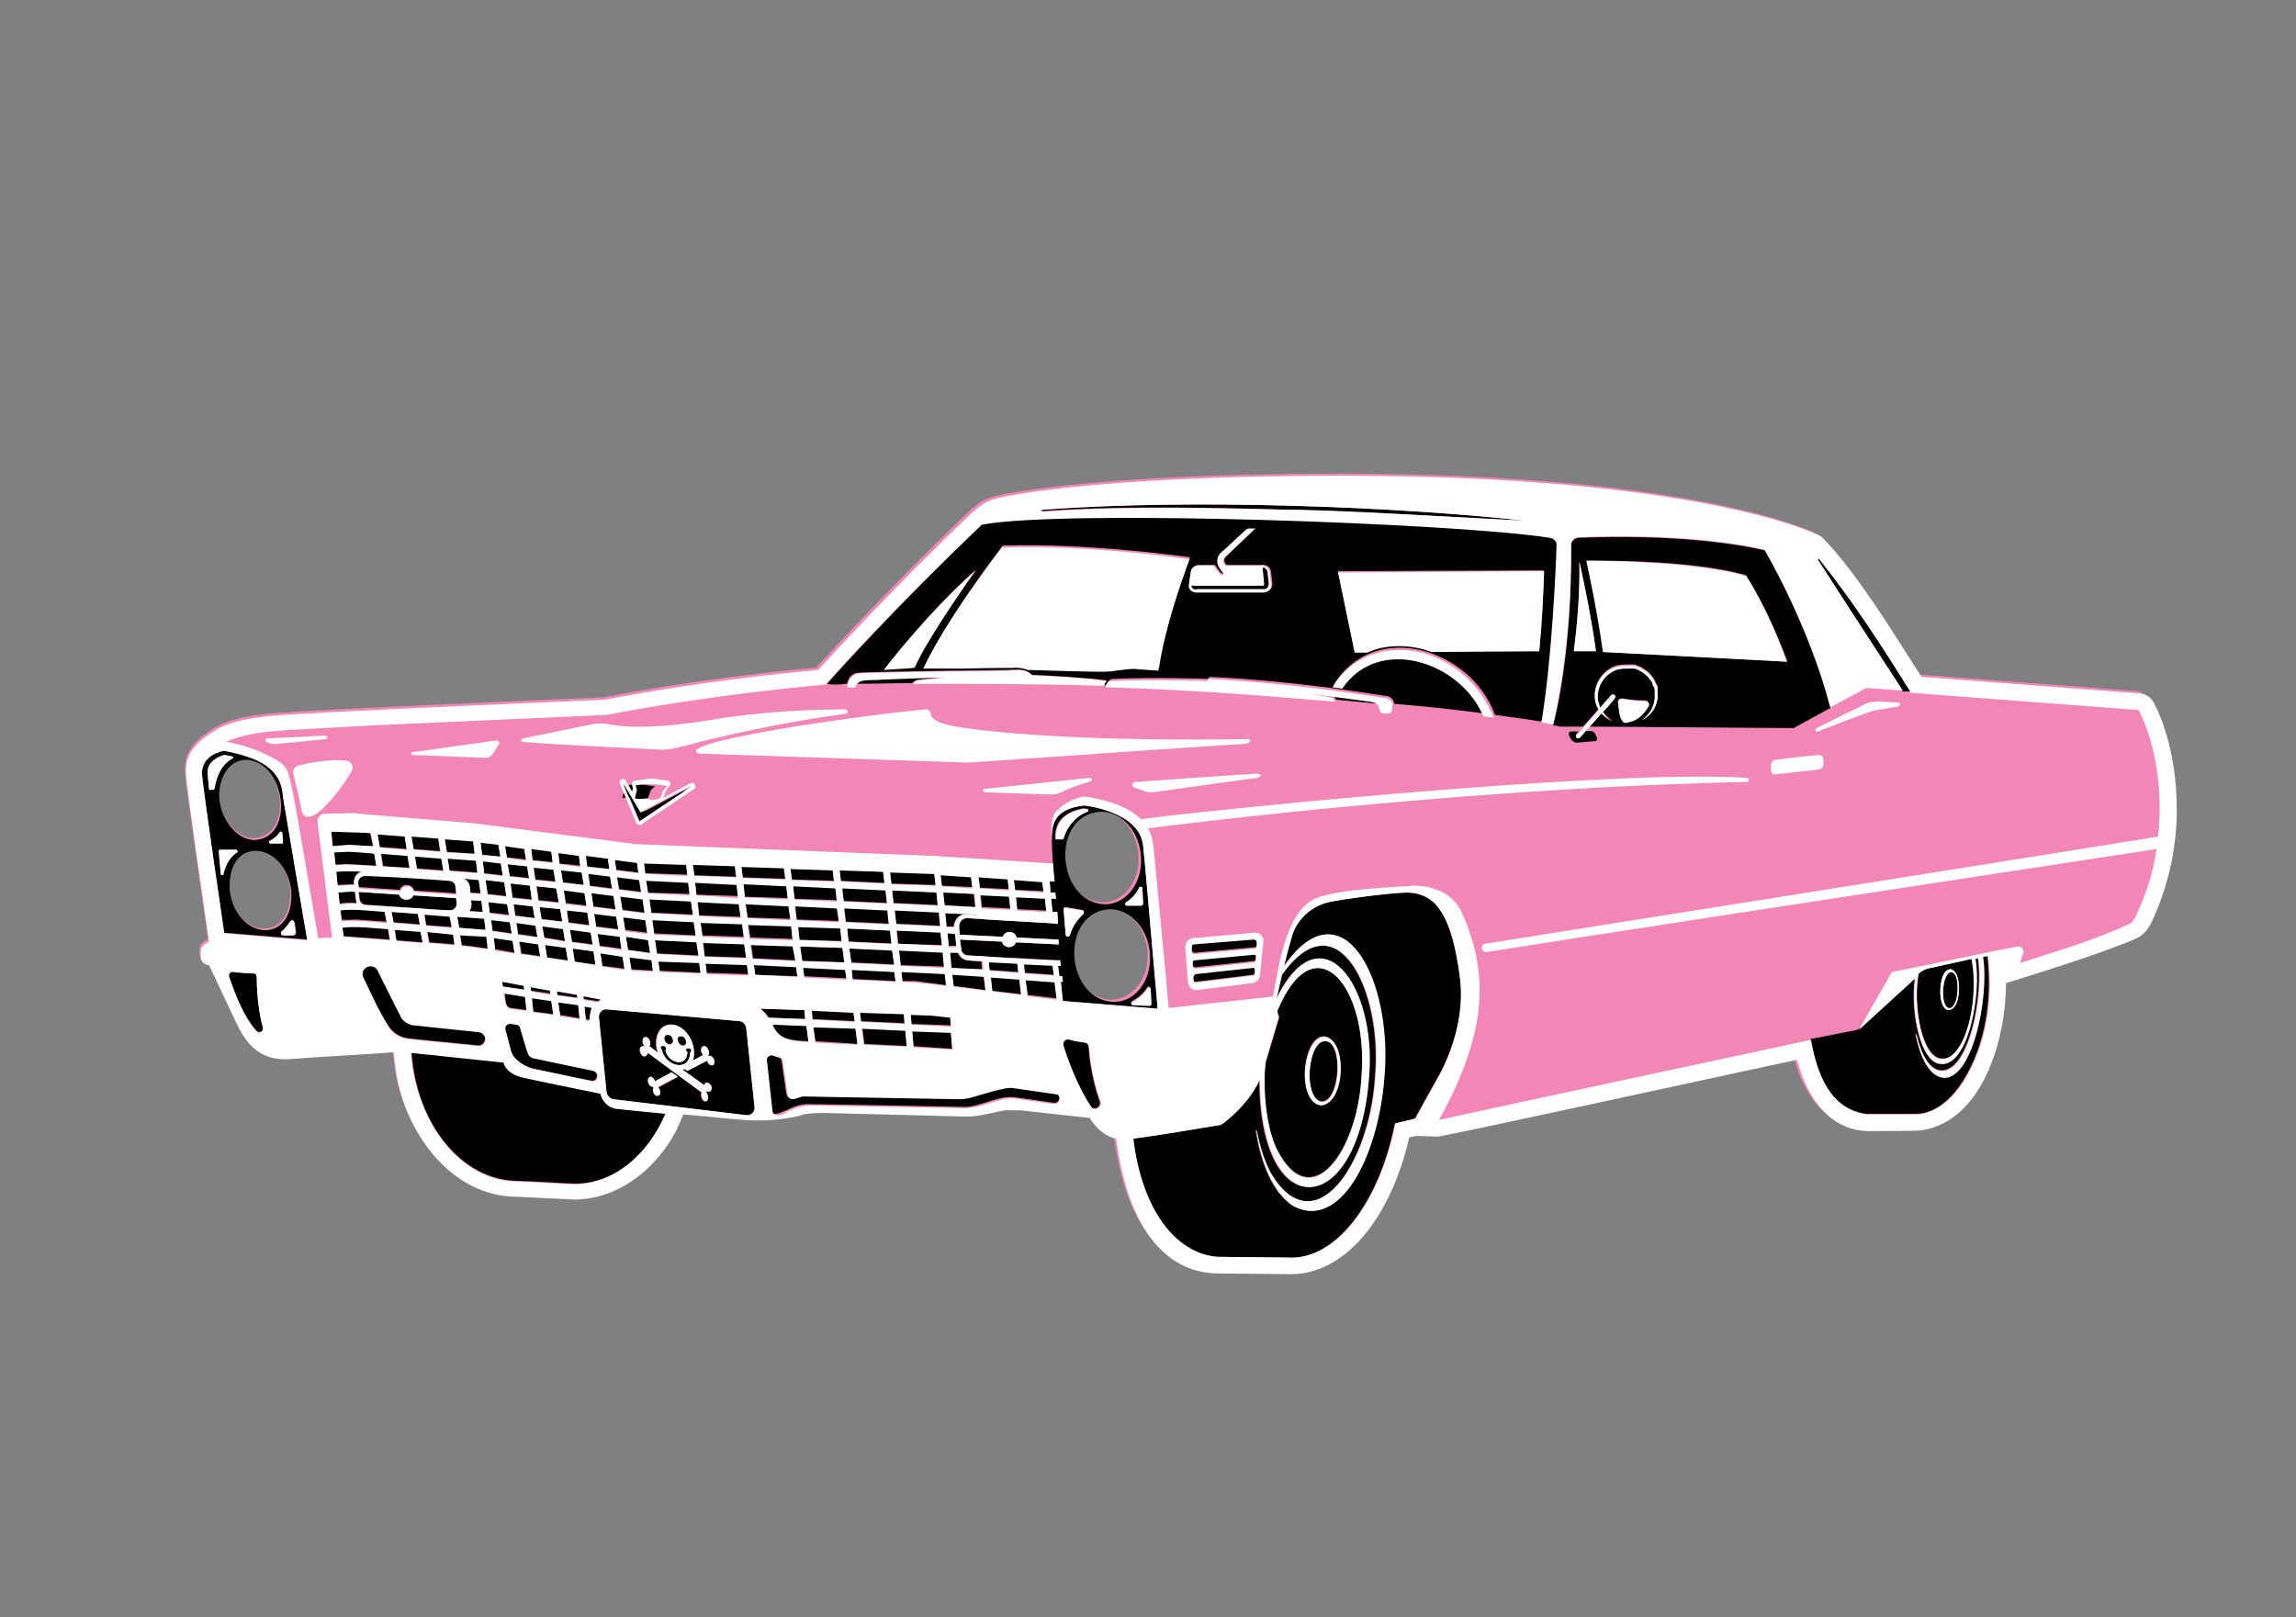 <?xml version="1.0" encoding="UTF-8" standalone="no"?>
<!-- Created with Inkscape (http://www.inkscape.org/) -->

<svg
   width="88mm"
   height="62mm"
   viewBox="0 0 88 62"
   version="1.1"
   id="svg1"
   inkscape:version="1.3.2 (091e20e, 2023-11-25)"
   sodipodi:docname="1967_cadillac_deville FINAL_f.Silk.svg"
   xmlns:inkscape="http://www.inkscape.org/namespaces/inkscape"
   xmlns:sodipodi="http://sodipodi.sourceforge.net/DTD/sodipodi-0.dtd"
   xmlns="http://www.w3.org/2000/svg"
   xmlns:svg="http://www.w3.org/2000/svg">
  <rect x="0" y="0" width="88" height="62" fill="#808080" stroke="none"/>
  <sodipodi:namedview
     id="namedview1"
     pagecolor="#acacac"
     bordercolor="#000000"
     borderopacity="0.25"
     inkscape:showpageshadow="2"
     inkscape:pageopacity="0.0"
     inkscape:pagecheckerboard="0"
     inkscape:deskcolor="#d1d1d1"
     inkscape:document-units="mm"
     inkscape:zoom="1.1212375"
     inkscape:cx="375.92391"
     inkscape:cy="181.49588"
     inkscape:window-width="1512"
     inkscape:window-height="866"
     inkscape:window-x="0"
     inkscape:window-y="38"
     inkscape:window-maximized="1"
     inkscape:current-layer="layer1" />
  <defs
     id="defs1" />
  <g
     inkscape:label="Layer 1"
     inkscape:groupmode="layer"
     id="layer1">
    <path
       class="st0"
       d="m 82.374,26.81 c -0.106,-0.185 -0.291,-0.291 -0.503,-0.318 l -8.361,-0.635 c -0.661,-0.979 -2.355,-3.889 -3.836,-5.371 -0.185,-0.106 -4.683,-2.328 -18.389,-2.328 -9.737,0 -13.15,0.847 -13.282,0.9 -0.318,0.079 -0.661,0.344 -0.9,0.582 -2.963,2.831 -5.106,5.186 -5.821,5.953 -1.482,0.132 -4.736,0.476 -8.149,1.138 -2.461,0.106 -10.557,0.45 -12.647,0.609 -0.9,0.079 -1.614,0.212 -2.17,0.503 -0.979,0.582 -1.296,1.058 -1.217,1.852 0.079,0.82 0.661,4.815 0.873,6.297 -0.132,0.079 -0.318,0.185 -0.318,0.344 0,0.053 0,0.265 0,0.291 0.026,0.132 0.159,0.265 0.318,0.265 0.132,0.265 0.688,1.455 0.9,1.905 0.291,0.582 0.688,1.773 2.143,1.693 1.005,-0.079 3.043,-0.185 4.022,-0.265 l 0.079,0.635 c 0.318,2.434 2.143,4.895 4.63,4.895 l 2.17,0.106 c 0,0 0.026,0 0.026,0 1.561,0 3.043,-1.005 3.916,-2.646 l 0.265,-0.609 c 2.117,0.159 2.831,0.397 4.445,0.053 0.318,-0.132 0.82,-0.106 1.111,-0.106 0.265,0 4.048,0.106 5.212,0.132 0.45,0.026 1.085,-0.159 1.535,-0.238 h 0.582 l 2.672,0.291 c 0.212,0.37 0.582,0.714 1.005,0.794 l 0.106,0.661 c 0.397,2.249 1.482,4.498 3.836,4.498 l 2.619,0.026 c 2.117,0.079 3.916,-2.037 4.657,-5.239 l 0.291,-0.053 0.794,0.026 c 0.397,-0.026 13.414,-2.884 13.758,-2.937 0.45,1.72 1.429,2.699 2.699,2.725 0,0 1.931,0 2.037,-0.026 2.302,-0.318 3.254,-3.387 3.254,-5.636 1.111,-0.344 3.598,-1.111 4.948,-1.693 0.265,-0.106 0.45,-0.318 0.582,-0.556 0.185,-0.37 0.609,-1.323 0.847,-2.593 0.026,-0.159 0.132,-0.873 0.132,-1.058 0.026,-0.265 0.026,-0.503 0.026,-0.767 0,-2.566 -0.873,-4.048 -0.9,-4.101 z m -72.681,2.302 c 0,0 0,0 0,0 1.244,0.37 1.508,2.937 0.026,3.016 -0.635,0 -1.244,-0.688 -1.349,-1.535 -0.079,-0.979 0.529,-1.746 1.323,-1.482 z m -0.926,4.948 c -0.132,-2.143 2.117,-1.905 2.355,0 0.132,2.17 -2.143,1.931 -2.355,0 z m 33.337,-3.016 c 0.794,0 1.482,0.794 1.535,1.773 0.053,0.979 -0.582,1.773 -1.376,1.773 -1.879,-0.053 -2.117,-3.44 -0.159,-3.545 z m 0.397,7.276 c -1.799,-0.185 -1.958,-3.44 -0.053,-3.545 0.794,0 1.508,0.82 1.535,1.773 0.053,1.005 -0.635,1.826 -1.482,1.773 z"
       id="path1-0"
       style="fill:#f287b7;stroke-width:0.265"
       inkscape:label="pink" />
    <g
       id="Black"
       transform="matrix(0.265,0,0,0.265,-15.813,-15.127)">
	<path
   d="m 321.5,207.4 c 0.9,5 2.8,10.1 8.1,10.8 h 7.1 c 0,0 0.2,0 0.2,0 2.9,-0.1 5.2,-2.4 6.7,-4.8 3.3,-5.3 4.2,-11.9 3.5,-18.1 l -0.7,0.1 c 0.9,6.1 -1.6,17.9 -5.8,17.5 -1.8,-0.2 -3.2,-2.6 -3.9,-6.2 0,-0.2 0,-0.2 0.1,0 0.7,3 1.9,5 3.5,5.2 4,0.4 6.3,-10.7 5.4,-16.3 -0.1,0 -0.3,0.1 -0.4,0.1 1,5.1 -1.1,15.5 -5,15.2 -2.8,-0.1 -4.4,-7.2 -3.7,-12.4 l -8.2,7.5 -0.3,0.1 z"
   id="path1-2" />

	<path
   d="m 344.3,195.9 c -0.7,0.2 -4.4,0.9 -5.2,1.1 -0.7,0.1 -1.4,0.4 -1.9,0.9 -0.9,4.8 0.5,12.3 3.4,12.3 3.7,0.2 5.4,-9.8 4.3,-14.4 -0.2,0 -0.4,0.1 -0.6,0.1 z m -1.3,4.4 c -0.1,1.4 -0.4,2.8 -1.5,2.9 -1.6,-0.1 -1.5,-4.8 -0.3,-5.7 0.3,-0.2 0.6,-0.3 0.9,-0.1 0.6,0.3 1,1.5 0.9,2.9 z"
   id="path2" />

	<path
   d="m 342.1,197.7 c -1.6,-0.6 -1.9,5.1 -0.5,5.2 1.4,0 1.6,-4.7 0.5,-5.2 z"
   id="path3" />

	<path
   d="m 288.6,162.2 c 0.5,-0.5 1.8,-2 2.3,-2.6 -1.5,-2.4 0.1,-5.7 2.8,-6.3 0,0 0.1,0 0.1,0 0.5,-0.1 0.9,-0.1 1.4,-0.1 0,0 0,0 0.1,0 0,0 0,0 0,0 0,0 0.1,0 0.1,0 0,0 0.1,0 0.1,0 0,0 0.1,0 0.1,0 0,0 0.1,0 0.1,0 0.1,0 0.1,0 0.2,0 0,0 0,0 0.1,0 0,0 0.1,0 0.1,0 0.3,0.1 0.5,0.2 0.8,0.3 0.2,0.1 0.3,0.2 0.5,0.3 0.2,0.2 0.5,0.3 0.7,0.5 0,0 0.1,0.1 0.1,0.1 0.2,0.2 0.3,0.4 0.5,0.6 0,0 0,0 0,0 0.1,0.2 0.3,0.4 0.4,0.7 0,0 0,0.1 0,0.1 0,0 0,0.1 0.1,0.1 0,0.1 0,0.1 0.1,0.2 0,0.1 0,0.1 0.1,0.2 0,0 0,0 0,0.1 0,0.1 0,0.1 0,0.2 0,0.1 0,0.1 0,0.2 0,0 0,0 0,0 0,0.1 0,0.1 0,0.2 0,0 0,0 0,0 0,0 0,0.1 0,0.1 0.2,1.8 -0.8,3.3 -2.3,4.1 0.2,-0.1 0.4,-0.2 0.5,-0.4 1,-0.9 1.5,-2.1 1.4,-3.4 0,0 0,-0.1 0,-0.1 0,0 0,0 0,0 0,-0.1 0,-0.1 0,-0.2 0,0 0,0 0,0 0,-0.1 0,-0.1 0,-0.2 0,-0.1 0,-0.1 0,-0.2 0,0 0,0 0,-0.1 0,-0.1 0,-0.1 -0.1,-0.2 0,-0.1 0,-0.1 -0.1,-0.2 0,0 0,-0.1 -0.1,-0.1 0,0 0,0 0,-0.1 -0.1,-0.2 -0.2,-0.3 -0.2,-0.5 0,0 -0.1,-0.1 -0.1,-0.1 0,0 0,0 0,0 0,0 -0.1,-0.1 -0.1,-0.1 0,0 -0.1,-0.1 -0.1,-0.1 -0.1,-0.1 -0.1,-0.2 -0.2,-0.3 0,0 -0.1,-0.1 -0.1,-0.1 -0.2,-0.2 -0.4,-0.4 -0.6,-0.5 -0.1,-0.1 -0.3,-0.2 -0.5,-0.3 -0.2,-0.1 -0.5,-0.2 -0.7,-0.3 0,0 -0.1,0 -0.1,0 0,0 0,0 -0.1,0 0,0 -0.1,0 -0.1,0 0,0 0,0 -0.1,0 0,0 -0.1,0 -0.1,0 0,0 -0.1,0 -0.1,0 0,0 -0.1,0 -0.1,0 0,0 -0.1,0 -0.1,0 0,0 0,0 0,0 0,0 0,0 -0.1,0 -0.4,0 -0.9,0 -1.3,0.1 0,0 -0.1,0 -0.1,0 -2,0.5 -3.4,2.6 -3,4.6 0.1,0.3 0.2,0.7 0.3,1 l 1.6,-1.8 c 0.2,-0.2 0.6,-0.1 0.6,0.2 0.1,0.1 -1.8,2.1 -1.8,2.2 0.4,0.6 0.9,1 1.4,1.4 -0.7,-0.3 -1.2,-0.8 -1.6,-1.2 -0.4,0.5 -1.4,1.6 -1.8,2 5.2,0 24.2,0.2 29.6,0.2 l 5.3,-2.9 c -3.1,-12 -9.5,-22.8 -9.5,-22.8 -10.1,-2.3 -23.1,-2 -26.9,-1.8 -0.6,0 -1.1,0.5 -1.1,1.1 0.2,15.1 -2.3,25.1 -2.6,26 0.7,0.1 1,0.2 1,0.2 z m 6.2,-0.7 c -0.2,0 -0.3,0 -0.4,-0.1 0,0 0,0 0,0 -0.5,-0.7 -0.6,-2 -0.7,-2.7 0,-0.4 0.3,-0.6 0.6,-0.6 1.1,0.2 2.4,0.3 3.3,0.3 0.4,0 0.7,0.5 0.5,0.8 -1,1.7 -2,2.1 -3.3,2.3 z m 17.4,-21.2 c 0,0 3,4.4 6,12.5 l -26.6,-1.4 c -0.8,-6 -2.4,-13.2 -2.4,-13.2 0,0 14.9,-0.3 23,2.1 z m -24.1,-2 c 0,0 1.5,6.4 2.4,12.9 h -3.2 c 0.5,-3.9 0.9,-8.5 0.8,-12.9 z"
   id="path4" />

	<path
   d="m 287.7,163.7 c -0.3,-0.3 0.1,-0.6 0.3,-0.8 h -1.1 c -0.3,0 -0.4,0.3 -0.3,0.5 0.2,0.6 0.6,1.2 1.3,1.1 0,0 2.4,-0.2 2.4,-0.2 0.3,0 0.5,-0.3 0.3,-0.6 l -0.3,-0.6 c -0.2,-0.4 -1,-0.2 -1.3,-0.3 -0.6,0.5 -0.9,1.2 -1.3,0.9 z"
   id="path5" />

	<path
   d="m 270.8,198.3 c -1.2,-8.2 -3,-12.1 -7.9,-12.1 -2.8,0.1 -9.4,1 -11.2,1.4 -1.7,0.4 -4.2,1.8 -5.2,4.7 -0.4,1.1 -0.8,2.8 -1.2,4.6 8.4,-12.2 15.8,1.9 14.5,16.1 -0.9,11.6 -6.5,22.2 -13.2,18.5 -0.8,-0.5 -1.4,-1.2 -2,-1.9 0,0 0,0 0,0 -1.9,-2.6 -2.8,-5.7 -3.3,-8.8 v 0 c 0,0 0,0 0,0 -0.1,-0.2 0,-0.3 0.1,0 0.4,2.1 1,4.2 2,6 0,0 0,0 0,0 6.3,10.5 14.3,-1.2 15.1,-13.8 0,0 0,0 0,0 1.2,-12.6 -5.5,-26.2 -13.5,-14.9 -0.3,1.2 -0.6,2.4 -0.8,3.5 6.4,-13.1 14.5,-2 13.4,11.2 -1.5,20.7 -15.8,21.8 -15.8,0.5 -0.3,0.6 -0.6,1.1 -0.9,1.6 0,0 0,0 0,0 -2,3.1 -4.7,4.9 -4.7,4.9 -2.9,0.5 -10.2,1.7 -12.7,2 1.2,10.1 6,16.7 12.2,17.1 l 10.1,0.1 c 6.9,0.5 13.3,-7.8 15.6,-19.4 l 2.9,-0.7 c 0,0 2.3,-4.2 3.1,-5.6 0.9,-1.5 4.4,-7.9 3.4,-15 z"
   id="path6" />

	<path
   d="m 258.6,158.5 c -0.2,-0.1 -0.4,-0.1 -0.6,-0.2 -2.2,-0.3 -6.9,-0.9 -9,-1.2 l 3.3,0.6 c 0.3,0.1 0.5,0.3 0.6,0.6 2.2,0.2 4.3,0.4 6.3,0.6 -0.1,-0.1 -0.3,-0.3 -0.6,-0.4 z"
   id="path7" />

	<path
   d="m 250.8,216.4 c 2.6,0.1 3.3,-8.5 0.5,-8.8 -2.6,-0.1 -3.1,8.5 -0.5,8.8 z"
   id="path8" />

	<path
   d="m 242.6,211.8 c -0.3,4.5 0.4,8.6 1.7,11.4 5,10 11.8,0.2 12.3,-10.6 1,-13.2 -7,-22.2 -12.2,-9.3 l 0.3,0.9 -1.9,6.4 c -0.1,0.4 -0.1,0.8 -0.2,1.2 z m 5.8,0 c 0.6,-7 5.5,-5.9 5.1,0.3 -0.1,1.3 -0.4,2.5 -0.9,3.4 -1,1.9 -2.9,1.9 -3.7,-0.2 -0.4,-0.9 -0.6,-2.2 -0.5,-3.5 z"
   id="path9" />

	<path
   d="m 241.1,192.9 -8.7,0.7 c -0.5,0 -0.3,0.7 -0.3,1 0,0.2 0.2,0.3 0.4,0.3 l 8.7,-0.8 c 0.4,0 0.3,-0.6 0.3,-0.9 0,-0.1 -0.2,-0.3 -0.4,-0.3 z"
   id="path10" />

	<path
   d="m 241,195 -8.5,0.8 c -0.5,0 -0.3,0.7 -0.3,0.9 0,0.2 0.2,0.3 0.4,0.3 l 8.4,-0.9 c 0.4,0 0.3,-0.6 0.3,-0.8 0.1,-0.1 -0.1,-0.3 -0.3,-0.3 z"
   id="path11" />

	<path
   d="m 240.8,197 -8.3,0.9 c -0.4,0 -0.3,0.6 -0.3,0.9 0,0.2 0.2,0.4 0.4,0.3 l 8.2,-1 c 0.4,0 0.3,-0.5 0.3,-0.8 0.1,-0.1 0,-0.3 -0.3,-0.3 z"
   id="path12" />

	<path
   d="m 181.9,156 c 0.1,0 0.2,0 0.3,0 0.1,-0.8 0.7,-1.6 1.7,-1.6 1,-0.1 7.1,-0.2 12.8,-0.3 2.8,0 5.6,-0.1 8.3,-0.1 1.6,0 2.8,-0.4 3.9,0.7 2.4,0.1 7.8,0.4 10.8,0.8 -0.2,0.2 -0.4,0.4 -0.4,0.7 0.2,0 0.3,0 0.5,0 0,-0.5 0.4,-0.9 0.8,-0.9 6.5,-0.3 13.8,0 13.8,0 l 0.2,-0.3 c 6.5,0.3 13.4,1 19.7,1.9 2.8,0.4 4.9,0.7 6.1,0.9 0.5,0.1 0.9,0.6 0.9,1.1 5,0.4 9.4,0.9 13.1,1.4 0,0 0,0 0,0 -3.3,-7.9 -15.1,-11.8 -20.4,-4 -0.5,-0.1 -0.9,-0.1 -1.4,-0.2 5.9,-9.5 19.8,-5.2 23.3,4.4 2.7,0.4 4.6,0.6 6.9,1 1.5,-8.8 2.1,-22.4 2.2,-25.7 0,-0.5 -0.4,-0.9 -0.9,-1 -12.7,-2.1 -70.7,-4.2 -82.3,-1.9 -12.4,11.8 -21.1,21.5 -22.5,23.1 0.7,0.2 2.2,0.1 2.6,0 z m 100.9,-16.4 c 0,0 0,0 0,0 h 0.2 c -0.1,2.8 -0.2,6.9 -0.7,11.5 l -15.6,0.1 c -2.9,-1.1 -6.5,-1.2 -9.3,0.1 h -1.8 l -2.4,-11.6 z m -50.8,0 c 0.1,-0.5 0.6,-0.8 1.1,-0.8 0,0 2.3,0 2.3,0 0.2,0.3 0.7,1 0.8,1.1 0.1,0.1 0.4,0.2 0.6,0.2 0,0 0.1,0 0.1,0 0,0 -0.7,-0.9 -0.7,-1 -0.5,-0.6 -0.4,-1.5 0.2,-2.1 0,0 3.8,-3.5 3.8,-3.5 0.4,0 0.8,0 1.1,0 l -4.3,4.1 c -0.4,0.3 -0.3,0.9 0.1,1.2 h 4.8 c 0.7,-0.1 1.5,0.1 1.6,1 0,0 0.2,1.7 0.2,1.7 0,0 0,0.1 0,0.1 0,0.6 -0.5,1.1 -1.1,1.1 0,0 -0.5,0 -0.5,0 h -9.2 c -0.6,0 -1.1,-0.5 -1.1,-1 -0.2,-0.2 0.1,-1.9 0.2,-2.1 z M 204.7,136 c 12.7,-0.4 27.1,1.7 27.1,1.7 -1.5,3.9 -3.6,10.1 -4.5,16.1 -1.3,-0.1 -3.5,-0.3 -4.8,-0.1 0,0 -2.1,0.3 -2.1,0.3 -0.7,0.2 -11,-0.2 -12,-0.2 -0.4,-0.3 -1.4,-0.4 -2.1,-0.3 -0.6,0 -3.5,0.1 -7.1,0.1 l -5.8,-0.1 c 3.4,-7.3 11.3,-17.5 11.3,-17.5 z m -3.9,3.5 c -0.1,0.1 -6.8,9.5 -8.8,14.1 l -4.4,0.3 c -0.1,0 6.2,-8.2 13.2,-14.4 z"
   id="path13" />

	<path
   d="m 212.2,184.6 h -0.7 l 0.1,1.6 h 0.7 l 0.1,0.9 h -0.7 l 0.2,1.9 h 0.7 c 0,0.5 0.1,1.2 0.1,1.7 -3,-0.2 -7.2,-0.4 -10.2,-0.6 -0.3,0 -0.9,-0.1 -1.2,-0.1 0,0 -1.7,-0.1 -1.7,-0.1 -0.7,0 -1.2,0.5 -1.2,1.1 v 0.5 c 0,0.2 0.1,0.5 0.1,0.8 l 6.2,0.3 c 0.3,-1 1.8,-0.9 2,0.1 l 6.1,0.3 c 0,0 0,0.2 0,0.7 l -6.2,-0.3 c -0.3,0.9 -1.8,0.9 -2,-0.1 l -6.1,-0.3 0.2,1.3 v 0 c 0,0.1 0,0.1 0,0.2 0.1,0.5 0.5,0.8 1,0.8 0,0 2.1,0.1 2.1,0.1 0.3,0 0.9,0 1.2,0.1 2.6,0.1 6.6,0.3 9.3,0.5 h 0.1 c 0.1,0 0.5,0 0.6,0 0,0.5 0.1,0.8 0.1,0.8 h -0.4 l 0.2,1.5 h 0.4 l 0.1,0.8 h -0.3 l 0.3,2.8 c 0,0 0.2,0 0.2,0 3.5,0.3 9.9,0.8 13.5,1.1 0,0 -0.3,-3.6 -0.7,-8 v 0 c -0.5,-5.7 -1.1,-12.9 -1.4,-15.6 -0.5,-4.9 -8.5,-5.8 -8.5,-5.8 -4.6,0.5 -4.7,3 -4.7,5.2 0,0.8 0.2,4.1 0.4,5.8 z m 1.6,7.6 -0.3,-3.6 c 0,-0.2 0.1,-0.3 0.3,-0.3 l 2.4,0.4 c 0.2,0 0.3,0.3 0.2,0.5 -0.6,0.5 -1.5,1.5 -2,3.1 -0.2,0.3 -0.6,0.2 -0.6,-0.1 z m 12.3,7.9 0.1,2.1 c 0,0.2 -0.1,0.3 -0.3,0.3 l -2.4,-0.1 c -0.3,0 -0.3,-0.4 -0.1,-0.5 0.7,-0.4 1.6,-1 2.2,-2 0.1,-0.2 0.5,-0.1 0.5,0.2 z m -0.1,-4.8 c 0.2,3.9 -2.4,7 -5.6,6.7 -6.8,-0.7 -7.4,-13 -0.2,-13.4 3.1,0 5.7,3.1 5.8,6.7 z m -1.1,-9.7 0.1,2.2 c 0,0.1 -0.1,0.3 -0.3,0.3 h -2 c -0.3,0 -0.4,-0.3 -0.1,-0.5 1,-0.6 1.5,-1.4 1.9,-2.1 0,-0.2 0.4,-0.2 0.4,0.1 z m -0.2,-4.4 c 0.2,3.7 -2.2,6.7 -5.2,6.7 -7.1,-0.2 -8,-13 -0.6,-13.4 3.1,0 5.7,3 5.8,6.7 z m -8.3,-7.2 c 0,0 0,0 0,0 l 0.6,0.1 c 0.1,0 0.2,0.2 0,0.3 -2.5,0.9 -3.3,3.3 -3.5,3.9 0,0.1 -0.1,0.1 -0.1,0.1 h -1 c -0.1,0 -0.1,-0.1 -0.1,-0.1 -0.2,-3.8 3.8,-4.2 4.1,-4.3 z"
   id="path14" />

	<polygon
   points="189.2,199 189.1,197.6 182.9,197.3 183,198.7 "
   id="polygon14" />

	<path
   d="m 166.6,204.8 -19.1,-1.7 c -0.7,-0.1 -1.3,0.5 -1.2,1.2 l 1.1,10.8 c 0.1,0.5 0.5,0.9 1,1 l 19.2,2.3 c 0.7,0.1 1.3,-0.5 1.2,-1.2 l -1.2,-11.4 c 0,-0.6 -0.4,-1 -1,-1 z m -11.7,9.6 c 0.3,0.3 0.5,1.2 -0.2,1.2 -0.4,0 -0.8,-0.8 -0.5,-1.2 l -0.1,-0.1 v 0 c 0,0 -0.1,0 -0.1,0 -0.5,-0.1 -0.8,-0.9 -0.5,-1.3 0.3,-0.4 0.8,0 0.9,0.5 l 2.4,-1.3 0.9,0.7 z m 8,-3.4 c -0.1,0.1 -0.2,0.2 -0.4,0.2 0,0 0,0 0,0 -0.3,0 -0.5,-0.3 -0.6,-0.7 l -2.9,1.5 -0.4,-0.3 c -0.1,0 -0.2,0.1 -0.3,0.1 l 3.2,2.3 c 0.1,-0.8 1,-0.4 1,0.3 0.1,0.5 -0.4,0.8 -0.7,0.5 l -0.1,0.1 c 0.3,0.3 0.5,1.3 -0.1,1.4 -0.4,0 -0.7,-0.9 -0.5,-1.3 l -7.7,-5.7 h -0.1 c 0,0.3 -0.2,0.5 -0.5,0.5 0,0 0,0 0,0 -0.8,-0.1 -0.9,-1.9 0.1,-1.4 -0.4,-0.3 -0.5,-1.4 0.1,-1.4 0,0 0,0 0,0 0.5,0.1 0.8,0.9 0.5,1.3 l 1.3,1 c -0.7,-1.7 -0.1,-4.3 2.1,-4.1 2.2,0.2 3.7,3.1 2.9,5.2 l 1.5,-0.8 c -0.1,-0.2 -0.2,-0.4 -0.3,-0.6 v 0 c 0,-0.3 0.1,-0.7 0.5,-0.7 0,0 0,0 0,0 0.6,0.1 0.9,1.1 0.4,1.5 0.1,0 0.2,-0.1 0.3,-0.1 0.7,0 1,0.8 0.7,1.2 z"
   id="path15" />

	<path
   d="m 148,217.1 c -1.2,-0.6 -1.4,-1.9 -1.4,-1.9 0,0 -8.4,-1.7 -11.1,-2.3 -2.7,-0.6 -2.9,-2.2 -2.9,-2.2 -3.1,-0.3 -10.3,-1.1 -13.4,-1.4 0.7,10.4 7.3,18.6 15.4,18.6 0.8,0 7.6,0.4 8.2,0.4 5.7,0 10.6,-4.1 13.3,-10.2 -4.3,-0.5 -6.2,-0.3 -8.1,-1 z"
   id="path16" />

	<path
   d="m 100.6,172.3 c -0.2,-4.2 -3.5,-5.7 -8.5,-6.7 0,0 -3.5,0.5 -3.2,3.6 0.2,2.4 3.2,22.8 3.2,22.8 l 12,1 c 0.1,0 -2.8,-16.4 -3.5,-20.7 z m -0.1,5.3 0.1,1.3 c 0,0.1 -0.1,0.2 -0.2,0.2 h -1.6 c -0.2,0 -0.3,-0.3 -0.1,-0.4 0.5,-0.3 1,-0.6 1.4,-1.2 0.1,-0.2 0.4,-0.2 0.4,0.1 z m -4.1,-10.4 c 0,0 0,0 0,0 4.7,1.4 5.7,11.1 0.1,11.4 -2.4,0 -4.7,-2.6 -5.1,-5.8 -0.3,-3.7 2,-6.6 5,-5.6 z m -5.9,4.1 c -0.2,0 -0.6,0.1 -0.6,-0.1 0,-0.3 -0.1,-0.9 -0.2,-2.2 -0.2,-2 2.1,-2.7 2.5,-2.7 0,0 1,0.2 1,0.2 0.2,0 0.2,0.3 0.1,0.3 -2.1,1.1 -2.5,3.8 -2.6,4.4 0,0.1 -0.1,0.1 -0.2,0.1 z m 1.5,12.2 c -0.1,0.2 -0.4,0.2 -0.4,0 l -0.3,-3.3 c 0,-0.1 0.1,-0.2 0.2,-0.2 h 2.3 c 0.2,0 0.3,0.3 0.1,0.4 -0.6,0.4 -1.5,1.3 -1.9,3.1 z m 10.3,7 c 0.3,2.2 0.6,1.8 -1.6,1.9 -0.3,0 -0.4,-0.4 -0.2,-0.6 0.4,-0.3 0.9,-0.8 1.2,-1.4 0.1,-0.3 0.5,-0.2 0.6,0.1 z m -0.5,-4.6 c 0.5,8.1 -8,7.2 -8.9,0 -0.5,-8.1 8,-7.2 8.9,0 z"
   id="path17" />

	<path
   d="m 210.7,131 c 17.2,-1.3 48.4,0.2 69.5,1.4 -18.2,-2 -47.7,-3.2 -69.5,-1.6 -0.7,0 -0.7,0.2 0,0.2 z"
   id="path18" />

	<path
   d="m 112.4,183.6 c -0.6,0 -1.1,0.5 -1,1.1 l 0.1,0.7 6,0.4 c 0.3,-1 1.9,-0.9 2,0.1 l 6.1,0.4 c 0,0 -0.1,-1.1 -0.1,-1.1 0,-0.5 -0.4,-0.9 -0.9,-0.9 0,0 -0.2,0 -0.2,0 l -4.8,-0.3 c -1.6,0 -5.6,-0.3 -7.2,-0.4 z"
   id="path19" />

	<path
   d="m 125.7,187 -6.2,-0.4 c -0.3,0.9 -1.7,0.8 -2,-0.1 l -5.9,-0.4 0.1,1 c 0.1,0.8 0.8,0.9 1.5,0.9 1.6,0.1 5.7,0.4 7.3,0.5 0,0 4.3,0.3 4.3,0.3 0.6,0 1.1,-0.5 1,-1 -0.1,-0.2 -0.1,-0.8 -0.1,-0.8 z"
   id="path20" />

	<path
   d="m 197.4,208.8 c 0,-0.2 -0.2,-2.2 -0.2,-2.4 l -5.6,-0.3 0.2,2.3 c 2.2,0.2 4.2,0.3 5.6,0.4 z"
   id="path21" />

	<polygon
   points="191.5,205.2 197.2,205.4 197.1,204.2 194.3,203.9 191.4,203.8 "
   id="polygon21" />

	<path
   d="m 187,208.2 c 1.3,0.1 2.6,0.1 3.9,0.2 l -0.2,-2.3 -6.3,-0.3 0.3,2.3 z"
   id="path22" />

	<polygon
   points="184.2,204.8 190.5,205.1 190.4,203.7 184.1,203.5 "
   id="polygon22" />

	<path
   d="m 183.7,208.1 -0.3,-2.3 -6.1,-0.3 0.3,2.2 c 1.4,0.1 3.6,0.2 6.1,0.4 z"
   id="path23" />

	<polygon
   points="177.2,204.5 183.3,204.8 183.1,203.5 177,203.2 "
   id="polygon23" />

	<path
   d="m 171.4,205.3 c 0.9,2.2 2.8,2.3 5.2,2.4 l -0.3,-2.2 -4.9,-0.2 c 0,-0.1 0,0 0,0 z"
   id="path24" />

	<path
   d="m 176.2,204.5 -0.1,-1.3 -6.4,-0.2 c 0.4,0.3 0.8,0.7 1.2,1.3 z"
   id="path25" />

	<polygon
   points="146.2,201.9 146.7,201.5 144.1,201.1 144.1,201.6 "
   id="polygon25" />

	<path
   d="m 145.1,203.4 c 0,-0.2 0.1,-0.5 0.2,-0.7 l -1.1,-0.2 0.2,2 0.5,0.1 c 0.1,-0.4 0.1,-0.8 0.2,-1.2 z"
   id="path26" />

	<polygon
   points="140.7,203.9 143.5,204.4 143.3,202.4 140.4,202 "
   id="polygon26" />

	<polygon
   points="143.1,200.9 140.2,200.4 140.3,201 143.2,201.4 "
   id="polygon27" />

	<polygon
   points="136.8,203.4 139.7,203.8 139.4,201.8 136.6,201.4 "
   id="polygon28" />

	<polygon
   points="139.2,200.3 136.4,199.8 136.5,200.4 139.3,200.8 "
   id="polygon29" />

	<path
   d="m 133.6,202.9 2.3,0.3 -0.2,-2 -3,-0.5 c 0.1,0.9 0,2.1 0.9,2.2 z"
   id="path29" />

	<polygon
   points="132.4,199.8 135.5,200.2 135.4,199.6 132.3,199.1 "
   id="polygon30" />

	<path
   d="m 217.1,208.5 c 0,-0.4 -0.3,-0.6 -0.7,-0.7 -0.8,-0.1 -1.5,-0.2 -2.1,-0.4 -0.6,-0.2 -1.1,0.4 -0.9,0.9 1.4,4.3 2.8,7 4,8.8 0.5,0.7 1.6,0.1 1.3,-0.7 -1.2,-3.4 -1.5,-6.6 -1.6,-7.9 z"
   id="path30" />

	<path
   d="m 96.8,198.3 c 0,-0.3 -0.2,-0.5 -0.5,-0.5 -0.9,0 -2.1,-0.1 -2.9,-0.2 -0.4,0 -0.7,0.3 -0.6,0.7 1.5,4.5 2.9,6.8 4,7.9 0.4,0.4 1.1,0 0.9,-0.5 -0.8,-2.9 -0.9,-6.2 -0.9,-7.4 z"
   id="path31" />

	<path
   d="m 129.7,206.8 c -0.2,-0.3 -0.5,-0.5 -0.8,-0.5 0,0 -9.5,-1 -9.5,-1 -0.9,-0.1 -1.7,-0.7 -1.9,-1.5 0,0 -2.2,-4.5 -3.2,-6.4 -0.7,-1.3 -2.7,-0.4 -2.1,1 1.2,2.6 2.2,4.8 3.6,7 0.7,1.1 1.8,1.8 3.1,1.9 2.5,0.3 7.1,0.7 9.9,1 0.7,0.1 1.3,-0.8 0.9,-1.5 z"
   id="path32" />

	<path
   d="m 133.5,209 c 0.2,1.1 1.7,2.2 3.1,2.6 1.1,0.3 6.4,1.4 8.6,1.8 0.9,0.2 1.1,-1.3 0.3,-1.5 0,0 -8.1,-1.7 -8.6,-1.8 -0.4,-0.1 -0.8,-0.5 -0.9,-0.8 -0.1,-0.4 -1.1,-3.6 -1.1,-3.6 -0.1,-0.6 -1,-0.5 -1.4,-0.6 -0.5,-0.1 -0.9,0.4 -0.8,0.9 0.3,1 0.7,2.6 0.8,3 z"
   id="path33" />

	<path
   d="m 212.8,215.6 c -0.1,-0.2 -0.3,-0.3 -0.5,-0.4 0,0 -6.2,-0.9 -6.2,-0.9 -1.1,-0.3 -5.2,1.2 -6.3,1.4 -0.5,0.1 -1,0.2 -1.5,0.2 -0.4,0 -22.4,-0.4 -22.8,-0.4 0,0 -1.2,0.4 -1.2,0.4 -0.4,0.1 -0.8,-0.1 -0.9,-0.6 l -0.7,-4.8 c 0,-0.3 -0.2,-0.5 -0.5,-0.6 -0.3,-0.1 -0.7,-0.2 -0.9,-0.3 -0.5,-0.2 -1,0.2 -0.9,0.7 l 0.8,7.3 c 0,0.4 0.4,0.7 0.8,0.6 1.4,-0.3 2.6,-1.4 4.6,-1.4 1.1,0 17.7,0.3 22.2,0.4 2.3,0.2 5.2,-1.7 7.6,-1.4 0,0 5.6,0.8 5.6,0.8 0.7,0.1 1.1,-0.5 0.8,-1 z"
   id="path34" />

	<path
   d="m 192.4,155.4 c 0,0 0.1,0 0.1,0 l 3.9,-0.4 c -1.4,0 -7.1,0.2 -9.3,0.3 -1.2,0.2 -2.9,-0.2 -3.6,0.7 2.8,0 5.5,-0.1 8.1,-0.1 0.2,-0.2 0.5,-0.4 0.8,-0.5 z"
   id="path35" />

	<path
   d="m 336,157.1 c 0,0 0,0 0,0 -4,-6.5 -8.4,-13.2 -13.2,-19.2 -0.1,-0.1 -0.2,0 -0.2,0.1 l 12.2,19.1 h 1.2 c 0.1,0.1 0.1,0 0,0 z"
   id="path36" />

	<polygon
   points="208.3,201 212.5,201.5 212.2,199.1 208,198.7 "
   id="polygon36" />

	<polygon
   points="211.9,196.7 208.2,196.5 207.8,196.5 207.9,197.8 212.1,198.1 "
   id="polygon37" />

	<polygon
   points="206.8,188.6 211,188.8 210.8,187 206.6,186.7 "
   id="polygon38" />

	<polygon
   points="210.5,184.5 206.3,184.2 206.5,185.8 210.7,186 "
   id="polygon39" />

	<polygon
   points="203.2,200.4 207.3,200.9 207.1,198.7 202.9,198.4 "
   id="polygon40" />

	<polygon
   points="206.8,196.4 203.1,196.2 202.6,196.2 202.8,197.4 206.9,197.7 "
   id="polygon41" />

	<polygon
   points="205.4,184.1 201.2,183.9 201.4,185.5 205.6,185.7 "
   id="polygon42" />

	<polygon
   points="197.6,199.7 202.2,200.3 201.9,198.3 197.4,198 "
   id="polygon43" />

	<path
   d="m 199.7,196 c -0.7,0 -1.2,-0.4 -1.5,-1 0,0 0,-0.1 -0.1,-0.1 h -1.2 l 0.2,2.2 4.6,0.3 -0.1,-1.2 z"
   id="path43" />

	<polygon
   points="200.5,186.4 196,186.1 196.3,188 200.7,188.3 "
   id="polygon44" />

	<polygon
   points="200.2,183.8 195.7,183.5 195.9,185.2 200.4,185.4 "
   id="polygon45" />

	<path
   d="m 199.4,189.3 c -0.1,0 1.4,0.1 1.4,0.1 v -0.1 l -4.5,-0.2 0.2,2 h 0.4 v 0 h 0.7 c 0,-1 0.9,-1.9 1.8,-1.8 z"
   id="path45" />

	<polygon
   points="198,193.9 197.8,192 196.7,192 196.9,193.9 "
   id="polygon46" />

	<polygon
   points="192.1,199 196.6,199.6 196.4,197.9 190.1,197.6 190.2,199 "
   id="polygon47" />

	<polygon
   points="189.7,194.5 189.9,196.3 190,196.7 196.3,196.9 196.1,194.8 "
   id="polygon48" />

	<polygon
   points="195.7,191.9 189.4,191.7 189.6,193.6 195.9,193.8 "
   id="polygon49" />

	<polygon
   points="195.4,188.9 189,188.7 189.3,190.7 195.6,191 "
   id="polygon50" />

	<polygon
   points="195.1,186.1 188.7,185.8 188.9,187.7 195.3,188 "
   id="polygon51" />

	<polygon
   points="194.8,183.5 194.1,183.4 188.4,183.2 188.6,184.9 195,185.1 "
   id="polygon52" />

	<path
   d="m 182.7,195.6 c 0,0.1 0.1,0.6 0.1,0.6 v 0.1 c 1.8,0.1 4.4,0.2 6.2,0.3 l -0.3,-2.1 c -1.4,-0.1 -4.8,-0.2 -6.2,-0.3 0.1,0.4 0.1,1 0.2,1.4 z"
   id="path52" />

	<path
   d="m 182.4,193.3 c 1,0 5.1,0.2 6.2,0.3 l -0.2,-1.9 -6.2,-0.3 z"
   id="path53" />

	<polygon
   points="188,188.6 181.8,188.3 182,190.4 188.3,190.7 "
   id="polygon53" />

	<polygon
   points="187.7,185.8 181.4,185.5 181.7,187.4 187.9,187.7 "
   id="polygon54" />

	<polygon
   points="187.4,183.2 181.1,182.9 181.3,184.5 187.6,184.8 "
   id="polygon55" />

	<path
   d="m 181.9,197.2 c -1.8,-0.1 -4.3,-0.2 -6.1,-0.3 l 0.2,1.4 6.1,0.3 z"
   id="path55" />

	<path
   d="m 181.8,196.3 c -0.1,-0.5 -0.2,-1.6 -0.3,-2.1 -0.1,0 -5.8,-0.2 -6.1,-0.2 l 0.3,2.1 c 1.6,0 4.5,0.1 6.1,0.2 z"
   id="path56" />

	<path
   d="m 175.3,193 c 1.4,0.1 4.7,0.2 6.1,0.2 l -0.2,-1.9 -6.1,-0.3 z"
   id="path57" />

	<polygon
   points="180.8,188.3 174.7,188 174.9,190.1 181.1,190.3 "
   id="polygon57" />

	<polygon
   points="180.5,185.5 174.3,185.2 174.6,187.1 180.7,187.3 "
   id="polygon58" />

	<polygon
   points="180.1,182.9 174,182.6 174.2,184.3 180.3,184.5 "
   id="polygon59" />

	<polygon
   points="175,198.3 174.8,196.9 168.7,196.6 168.9,198.1 "
   id="polygon60" />

	<polygon
   points="174.5,193.9 168.3,193.6 168.6,195.7 174.7,196 "
   id="polygon61" />

	<polygon
   points="167.9,190.7 168.2,192.7 174.3,192.9 174.1,191 "
   id="polygon62" />

	<polygon
   points="173.7,188 167.5,187.7 167.8,189.8 174,190 "
   id="polygon63" />

	<polygon
   points="173.4,185.2 167.2,184.9 167.4,186.8 173.6,187 "
   id="polygon64" />

	<polygon
   points="173,182.6 166.9,182.4 167.1,184 173.2,184.2 "
   id="polygon65" />

	<polygon
   points="161.9,197.8 167.9,198 167.7,196.6 161.7,196.3 "
   id="polygon66" />

	<polygon
   points="167.3,193.6 161.4,193.4 161.6,195.4 167.6,195.6 "
   id="polygon67" />

	<polygon
   points="161,190.4 161.2,192.4 167.2,192.6 167,190.7 "
   id="polygon68" />

	<polygon
   points="166.6,187.7 160.6,187.4 160.8,189.5 166.8,189.7 "
   id="polygon69" />

	<polygon
   points="166.2,184.9 160.2,184.6 160.4,186.5 166.5,186.7 "
   id="polygon70" />

	<polygon
   points="165.9,182.3 159.8,182.1 160.1,183.7 166.1,183.9 "
   id="polygon71" />

	<polygon
   points="155.1,197.5 161,197.8 160.8,196.3 154.8,196 "
   id="polygon72" />

	<polygon
   points="154.7,195 160.7,195.3 160.4,193.3 154.4,193.1 "
   id="polygon73" />

	<polygon
   points="154.3,192.1 160.3,192.4 160,190.4 154,190.1 "
   id="polygon74" />

	<polygon
   points="159.6,187.4 153.6,187.1 153.8,189.1 159.9,189.4 "
   id="polygon75" />

	<polygon
   points="159.2,184.6 153.1,184.3 153.4,186.2 159.5,186.4 "
   id="polygon76" />

	<polygon
   points="158.9,182 152.8,181.8 153,183.4 159.1,183.6 "
   id="polygon77" />

	<polygon
   points="151,197.3 154.1,197.5 153.9,195.9 150.7,195.5 "
   id="polygon78" />

	<polygon
   points="150.5,194.5 153.7,194.9 153.4,193 150.2,192.6 "
   id="polygon79" />

	<polygon
   points="150.1,191.6 153.3,192 153,190 149.8,189.7 "
   id="polygon80" />

	<polygon
   points="152.6,187 149.3,186.7 149.7,188.7 152.9,189.1 "
   id="polygon81" />

	<polygon
   points="152.2,184.3 148.9,183.9 149.2,185.7 152.4,186.1 "
   id="polygon82" />

	<polygon
   points="151.8,181.8 151.6,181.8 148.6,181.4 148.8,182.9 152,183.3 "
   id="polygon83" />

	<polygon
   points="146.8,196.8 150,197.2 149.7,195.3 146.5,194.9 "
   id="polygon84" />

	<polygon
   points="146.4,193.9 149.5,194.3 149.3,192.5 146.1,192 "
   id="polygon85" />

	<polygon
   points="148.8,189.6 145.6,189.2 145.9,191.1 149.1,191.5 "
   id="polygon86" />

	<polygon
   points="148.4,186.6 145.2,186.2 145.5,188.2 148.7,188.6 "
   id="polygon87" />

	<polygon
   points="147.9,183.8 144.8,183.4 145,185.2 148.2,185.6 "
   id="polygon88" />

	<polygon
   points="147.6,181.3 144.4,180.8 144.6,182.4 147.8,182.8 "
   id="polygon89" />

	<polygon
   points="145.5,194.7 142.5,194.3 142.8,196.2 145.8,196.6 "
   id="polygon90" />

	<polygon
   points="145.1,191.9 142.1,191.5 142.4,193.3 145.4,193.7 "
   id="polygon91" />

	<polygon
   points="144.7,189.1 141.7,188.7 141.9,190.5 144.9,190.9 "
   id="polygon92" />

	<polygon
   points="144.2,186.1 141.2,185.7 141.5,187.7 144.5,188.1 "
   id="polygon93" />

	<polygon
   points="143.8,183.3 140.8,182.9 141.1,184.7 144.1,185.1 "
   id="polygon94" />

	<polygon
   points="143.4,180.7 140.4,180.3 140.6,182 143.6,182.3 "
   id="polygon95" />

	<polygon
   points="141.5,194.2 138.5,193.7 138.8,195.6 141.8,196 "
   id="polygon96" />

	<polygon
   points="141.1,191.4 138.1,191 138.4,192.7 141.4,193.2 "
   id="polygon97" />

	<polygon
   points="140.7,188.6 137.7,188.3 138,190 141,190.4 "
   id="polygon98" />

	<polygon
   points="140.2,185.6 137.3,185.2 137.6,187.3 140.5,187.6 "
   id="polygon99" />

	<polygon
   points="139.8,182.8 136.9,182.5 137.1,184.3 140.1,184.6 "
   id="polygon100" />

	<polygon
   points="139.4,180.2 136.5,179.8 136.7,181.5 139.7,181.8 "
   id="polygon101" />

	<polygon
   points="137.6,193.6 134.8,193.2 135.1,195 137.8,195.4 "
   id="polygon102" />

	<polygon
   points="137.2,190.9 134.4,190.5 134.6,192.2 137.4,192.6 "
   id="polygon103" />

	<polygon
   points="136.8,188.2 134,187.8 134.2,189.5 137,189.9 "
   id="polygon104" />

	<polygon
   points="136.3,185.1 133.5,184.8 133.8,186.9 136.6,187.2 "
   id="polygon105" />

	<polygon
   points="135.9,182.4 133.1,182.1 133.4,183.8 136.2,184.1 "
   id="polygon106" />

	<polygon
   points="135.5,179.7 132.7,179.3 133,181.1 135.7,181.4 "
   id="polygon107" />

	<polygon
   points="131.3,194.4 134.1,194.9 133.8,193.1 131,192.7 "
   id="polygon108" />

	<polygon
   points="130.9,191.7 133.7,192.1 133.4,190.4 130.7,190 "
   id="polygon109" />

	<polygon
   points="133,187.7 130.3,187.4 130.5,189.1 133.3,189.4 "
   id="polygon110" />

	<polygon
   points="132.6,184.7 129.9,184.4 130.2,186.4 132.9,186.7 "
   id="polygon111" />

	<polygon
   points="132.1,181.9 129.5,181.6 129.7,183.4 132.4,183.7 "
   id="polygon112" />

	<polygon
   points="131.7,179.2 129.1,178.9 129.4,180.7 132,181 "
   id="polygon113" />

	<polygon
   points="126.5,193.8 127.4,193.9 130.3,194.3 130,192.5 126.2,192.2 "
   id="polygon114" />

	<polygon
   points="125.8,189.7 126.1,191.3 129.9,191.6 129.7,189.9 "
   id="polygon115" />

	<path
   d="m 129.5,189 -0.2,-1.6 -1.5,-0.1 c 0.1,0.5 0.1,1.2 -0.2,1.6 z"
   id="path115" />

	<path
   d="m 126.6,184.1 c 1,0.3 1.1,1.3 1.1,2.1 l 1.5,0.1 -0.3,-2.1 z"
   id="path116" />

	<polygon
   points="128.5,181.5 124.4,181.2 124.7,183 128.8,183.3 "
   id="polygon116" />

	<polygon
   points="128.1,178.8 127.9,178.7 124,178.4 124.3,180.3 128.4,180.6 "
   id="polygon117" />

	<polygon
   points="121.8,193.4 125.5,193.7 125.2,192.2 121.5,191.9 "
   id="polygon118" />

	<polygon
   points="124.8,189.6 121.1,189.3 121.3,190.9 125.1,191.2 "
   id="polygon119" />

	<polygon
   points="119.9,182.7 123.8,183 123.5,181.2 119.6,180.9 "
   id="polygon120" />

	<polygon
   points="123,178.3 119.1,178 119.5,179.9 123.3,180.2 "
   id="polygon121" />

	<polygon
   points="117,193.1 120.8,193.4 120.5,191.8 116.8,191.5 "
   id="polygon122" />

	<polygon
   points="120.1,189.2 116.3,189 116.6,190.5 120.4,190.8 "
   id="polygon123" />

	<polygon
   points="115.1,182.4 119,182.6 118.6,180.8 114.8,180.5 "
   id="polygon124" />

	<polygon
   points="118.2,178 114.2,177.6 114.6,179.6 118.5,179.9 "
   id="polygon125" />

	<path
   d="m 115.8,191.4 c -1.7,-0.1 -4.9,-0.5 -6.6,-0.2 l 0.1,1.3 6.7,0.5 z"
   id="path125" />

	<path
   d="m 111.1,190.1 c 0.4,0 4,0.3 4.5,0.3 l -0.3,-1.6 c -1.6,-0.1 -4.8,-0.4 -6.4,-0.2 l 0.2,1.5 c 0.4,0.1 1.6,0 2,0 z"
   id="path126" />

	<path
   d="m 110.5,185 c 0.1,0 0.2,0 0.4,0 -0.2,-0.8 0.3,-1.8 1.2,-1.9 -1.1,-0.1 -2.6,-0.1 -3.8,0 l 0.2,2 c 0.4,0 1.6,-0.1 2,-0.1 z"
   id="path127" />

	<path
   d="m 110.2,182.1 c 0.3,0 3.5,0.2 3.9,0.2 l -0.3,-1.8 c -0.4,0 -3.4,-0.3 -3.7,-0.3 -0.4,0 -1.7,0.1 -2.1,0.1 l 0.2,1.8 c 0.4,0.1 1.6,-0.1 2,0 z"
   id="path128" />

	<path
   d="m 110,179.3 c 0.4,0 3.1,0.2 3.6,0.2 l -0.4,-1.9 -1.7,-0.1 -4,-0.1 0.2,2.1 c 0.6,-0.1 1.9,-0.2 2.3,-0.2 z"
   id="path129" />

	<path
   d="m 110.8,187.7 c 0.2,0 0.3,0 0.5,0 -0.2,-0.4 -0.2,-1.3 -0.3,-1.7 -0.6,-0.1 -1.7,0.1 -2.4,0.1 l 0.2,1.7 c 0.4,-0.1 1.6,-0.2 2,-0.1 z"
   id="path130" />

	<polygon
   points="201.7,188.3 205.8,188.5 205.6,186.7 201.5,186.4 "
   id="polygon130" />

	<path
   d="m 232.4,142.3 c 0.1,0.1 0.3,0.1 0.4,0.1 h 9.6 c 0.5,0 0.8,-0.4 0.8,-0.8 0,0 -0.2,-1.7 -0.2,-1.7 0,-0.3 -0.2,-0.6 -0.5,-0.7 -0.2,0 -0.2,0.2 -0.2,0.3 0,0 0.2,2.1 0.2,2.1 0,0.1 -0.1,0.2 -0.2,0.2 h -10 c -0.6,-0.2 -0.3,0.4 0.1,0.5 z"
   id="path131" />

	<path
   d="m 151.5,172.5 c 0,0 0,0.1 0,0 v 0 0 0.1 0 0 0 c 0,0 0,0 0,0 v 0 0 c 0,0 0,0 0,0 v 0 c 0,0 0,0 0,0 v 0 0 c 0,0 0,0 0,0 v 0 c 0,0 0,0 0,0 v 0 c 0,0 0,0 0,0 v 0 c 0,0 0,0 0.1,0 v 0 c 0,0 0.1,0 0.1,0 v 0 0 c 0,0 0,0 0,0 v 0 c 0.1,0 0.2,0.1 0.2,0.1 v 0 0 c 0,0 0.1,0 0.2,0.1 v 0 0 c 0,0 0.1,0 0.1,0 v 0 0 0 0 0 0 0 c 0,0 0.1,0 0.1,0 h 0.1 v 0 0 0 c 0,0 0.1,0 0.1,0 v 0 c 0,0 0.1,0 0.1,0 v 0 0 0 c 0.1,0 0.1,0 0.2,-0.1 h 0.1 v 0 c 0.1,0 0.2,-0.1 0.3,-0.1 v 0 c 0,0 0.1,0 0.1,0 v 0 0 0 0 c 0,0 0.1,0 0.1,0 v 0 0 0 0 0 0 0 0 0 0 0 0 0 0 0 0 0 0 0 c 0,0 0,0 0,0 0,0 0,0 0,0 v 0 0 c 0,0 0,0 0,0 v 0 0 0 0 0 0 0 c 0,0 0,0 0,-0.1 v 0 c 0,0 0,0 0,0 v 0 0 0 0 0 0 0 l 0.4,-1.1 0.6,-0.6 c -0.4,0 -1.8,-0.2 -2.2,-0.3 -0.1,0 -0.3,0 -0.4,0 h -0.1 c -0.5,0.1 -1.4,0.2 -1.9,0.2 l 0.2,0.6 -0.3,1.1 v 0 0 0 c 0,0 0,0 0,0 v 0 0 c 0,0 0,0 0,0.1 1.8,-0.1 1.8,-0.1 1.8,0 z"
   id="path132" />

	<path
   d="m 152.6,174.5 c 0,0 -0.2,0.1 -0.2,0.1 -0.4,-0.7 -2.2,-3.7 -2.6,-4.4 0.4,1 2,4.8 2.4,5.7 v 0 c 1.2,-0.8 6.5,-4.4 7.6,-5.1 l -6.6,3.5 z"
   id="path133" />

	<path
   d="m 158.4,208.3 c 0.9,0 0.6,-1.4 -0.2,-1.4 0,0 0,0 0,0 -0.9,-0.1 -0.5,1.3 0.2,1.4 z"
   id="path134" />

	<path
   d="m 156.5,208.1 c 0,0 0,0 0,0 0.9,0 0.5,-1.4 -0.2,-1.4 0,0 0,0 0,0 -0.9,-0.1 -0.6,1.4 0.2,1.4 z"
   id="path135" />

	<path
   d="m 159.3,208.7 c -0.2,0 -0.4,0.1 -0.4,0.3 0,0.1 0.1,0.2 0.2,0.3 -0.2,2.3 -2.8,1.5 -3.2,-0.3 0.3,-0.2 0.1,-0.6 -0.3,-0.6 -0.4,-0.1 -0.5,0.4 -0.2,0.5 0.4,2.4 4,3.4 4.1,0.4 0.3,-0.3 0,-0.6 -0.2,-0.6 z"
   id="path136" />

</g>
    <g
       id="White"
       transform="matrix(0.265,0,0,0.265,-15.813,-15.1)"
       inkscape:label="White"
       style="fill:#ffffff">
	<path
   class="st0"
   d="m 371.1,158.5 c -0.4,-0.7 -1.1,-1.1 -1.9,-1.2 l -31.6,-2.4 c -2.5,-3.7 -8.9,-14.7 -14.5,-20.3 -0.7,-0.4 -17.7,-8.8 -69.5,-8.8 -36.8,0 -49.7,3.2 -50.2,3.4 -1.2,0.3 -2.5,1.3 -3.4,2.2 -11.2,10.7 -19.3,19.6 -22,22.5 -5.6,0.5 -17.9,1.8 -30.8,4.3 -9.3,0.4 -39.9,1.7 -47.8,2.3 -3.4,0.3 -6.1,0.8 -8.2,1.9 -3.7,2.2 -4.9,4 -4.6,7 0.3,3.1 2.5,18.2 3.3,23.8 -0.5,0.3 -1.2,0.7 -1.2,1.3 0,0.2 0,1 0,1.1 0.1,0.5 0.6,1 1.2,1 0.5,1 2.6,5.5 3.4,7.2 1.1,2.2 2.6,6.7 8.1,6.4 3.8,-0.3 11.5,-0.7 15.2,-1 l 0.3,2.4 c 1.2,9.2 8.1,18.5 17.5,18.5 l 8.2,0.4 c 0,0 0.1,0 0.1,0 5.9,0 11.5,-3.8 14.8,-10 l 1,-2.3 c 8,0.6 10.7,1.5 16.8,0.2 1.2,-0.5 3.1,-0.4 4.2,-0.4 1,0 15.3,0.4 19.7,0.5 1.7,0.1 4.1,-0.6 5.8,-0.9 h 2.2 l 10.1,1.1 c 0.8,1.4 2.2,2.7 3.8,3 l 0.4,2.5 c 1.5,8.5 5.6,17 14.5,17 l 9.9,0.1 c 8,0.3 14.8,-7.7 17.6,-19.8 l 1.1,-0.2 3,0.1 c 1.5,-0.1 50.7,-10.9 52,-11.1 1.7,6.5 5.4,10.2 10.2,10.3 0,0 7.3,0 7.7,-0.1 8.7,-1.2 12.3,-12.8 12.3,-21.3 4.2,-1.3 13.6,-4.2 18.7,-6.4 1,-0.4 1.7,-1.2 2.2,-2.1 0.7,-1.4 2.3,-5 3.2,-9.8 0.1,-0.6 0.5,-3.3 0.5,-4 0.1,-1 0.1,-1.9 0.1,-2.9 0,-9.7 -3.3,-15.3 -3.4,-15.5 z M 210.7,130.7 c 21.7,-1.6 51.3,-0.4 69.5,1.6 -11.5,-0.5 -26,-1.6 -35.6,-1.6 -15.1,-0.4 -26.5,-0.3 -33.8,0.3 -0.8,0 -0.8,-0.2 -0.1,-0.3 z M 96.8,206.2 c -1,-1.1 -2.5,-3.4 -4,-7.9 -0.1,-0.4 0.2,-0.8 0.6,-0.7 0.8,0.1 2,0.2 2.9,0.2 0.3,0 0.5,0.2 0.5,0.5 0,1.2 0.1,4.5 0.9,7.4 0.1,0.5 -0.6,0.9 -0.9,0.5 z M 92.1,192 c 0,0 -3,-20.4 -3.2,-22.8 -0.3,-3.1 3.2,-3.6 3.2,-3.6 5,1 8.3,2.5 8.5,6.7 0,0 0,0 0,0 0.7,4.3 3.5,20.7 3.5,20.7 z M 108,180.3 c 0.4,0 1.7,-0.1 2.1,-0.1 0.3,0 3.4,0.2 3.7,0.3 l 0.3,1.8 c -1.7,-0.1 -4.3,-0.4 -5.9,-0.1 z m -0.2,-0.9 -0.2,-2.1 4,0.1 1.7,0.1 0.4,1.9 c -0.5,0 -3.2,-0.2 -3.6,-0.2 -0.5,0.1 -1.8,0.2 -2.3,0.2 z m 6.8,0.2 -0.3,-1.9 3.9,0.3 0.3,1.9 z m 4,1.2 0.3,1.8 -3.9,-0.3 -0.3,-1.8 z m -3.7,3 c 2.4,0.1 7.2,0.4 9.6,0.6 0.5,0 1,0.3 1.1,0.9 0,0 0.1,1.1 0.1,1.1 l -6.1,-0.4 c -0.2,-1 -1.7,-1.1 -2,-0.1 l -6,-0.4 -0.1,-0.7 c -0.1,-0.6 0.4,-1.1 1,-1.1 0.5,0 1.8,0.1 2.4,0.1 z m 4.6,-3.9 -0.3,-1.9 3.9,0.3 0.3,1.9 z m 4,1.3 0.3,1.8 -3.8,-0.3 -0.3,-1.8 z m 52.5,17.2 -0.2,-1.4 c 1.8,0.1 4.3,0.2 6.1,0.3 l 0.2,1.4 z m 0.6,9.3 c -2.4,-0.1 -4.3,-0.2 -5.2,-2.5 l 4.9,0.2 z m -0.9,-11.7 -0.3,-2.1 c 0.3,0 6,0.2 6.1,0.2 0.1,0.4 0.2,1.6 0.3,2.1 -1.6,0 -4.5,-0.1 -6.1,-0.2 z m 7.4,7.5 0.2,1.3 -6.1,-0.3 -0.1,-1.3 z m -0.6,-9.3 c 1.4,0.1 4.8,0.2 6.2,0.3 l 0.3,2.1 c -1.8,-0.1 -4.4,-0.2 -6.2,-0.3 v -0.1 c -0.1,-0.6 -0.2,-1.4 -0.3,-2 z m 0.9,11.6 0.3,2.3 c -2.5,-0.1 -4.7,-0.2 -6.1,-0.3 l -0.3,-2.2 z m -0.4,-7.1 -0.2,-1.4 6.2,0.3 0.2,1.4 z m 7.4,5 0.1,1.4 -6.3,-0.3 -0.2,-1.3 z m -0.7,-9.2 6.3,0.3 0.2,2.2 -6.3,-0.3 v -0.4 0 z m 0.9,11.6 0.2,2.3 c -1.9,-0.1 -4.2,-0.2 -6.2,-0.3 l -0.3,-2.3 z m -0.4,-7.1 -0.2,-1.4 6.3,0.3 0.2,1.7 -4.5,-0.5 z m 4.1,4.9 2.8,0.3 0.1,1.3 -5.7,-0.3 -0.1,-1.4 z m 2.4,-11.9 1.1,0.1 0.2,1.9 h -1.1 z m 0.5,14.4 c 0,0.2 0.2,2.2 0.2,2.4 -1.4,-0.1 -3.4,-0.2 -5.6,-0.3 l -0.2,-2.3 z m 0.2,-8.4 4.6,0.3 0.2,2 -4.6,-0.6 z m -0.1,-1 -0.2,-2.2 h 1.2 c 0,0 0,0.1 0.1,0.1 0.5,1.4 2.3,1 3.4,1.1 l 0.1,1.2 z m 0.9,-7.2 c -0.3,0.3 -0.5,0.8 -0.5,1.3 H 197 v 0 h -0.4 l -0.2,-2 4.5,0.2 v 0.1 c -0.9,-0.1 -2.1,-0.4 -2.7,0.4 z m -1.9,-1.8 -0.2,-1.9 4.5,0.2 0.2,1.9 z m -0.4,-2.8 -0.2,-1.6 4.4,0.3 0.2,1.6 z m 0,8.6 -6.4,-0.3 -0.2,-1.9 6.4,0.3 z m -6.6,-3.1 -0.2,-2 6.4,0.3 0.2,2 z m -0.4,-3 -0.2,-1.9 6.4,0.3 0.2,1.9 z m -0.3,-2.8 -0.2,-1.7 5.7,0.2 h 0.7 l 0.2,1.7 z m -0.2,6.7 0.2,1.9 c -1.1,0 -5.2,-0.2 -6.2,-0.3 l -0.2,-1.9 z m -6.4,-1.2 -0.3,-2 6.3,0.3 0.2,2 z m -0.3,-3 -0.2,-1.9 6.3,0.3 0.2,1.9 z m -0.4,-2.9 -0.2,-1.6 6.3,0.2 0.2,1.7 z m -0.1,6.8 0.2,1.9 c -1.4,-0.1 -4.7,-0.2 -6.1,-0.2 l -0.2,-1.9 z m -6.3,-1.2 -0.3,-2 6.1,0.3 0.3,2 z m -0.2,5.9 -6.2,-0.3 -0.3,-2 6.1,0.2 z m -0.1,-8.9 -0.2,-1.9 6.1,0.3 0.2,1.9 z m -0.4,-2.8 -0.2,-1.6 6.1,0.2 0.2,1.6 z m -0.1,6.7 0.2,2 -6.2,-0.2 -0.3,-2 z m -6.3,-1.2 -0.3,-2 6.2,0.3 0.3,2 z m -0.1,6.8 0.2,1.5 -6,-0.2 -0.2,-1.5 z m -6.1,-1.2 -0.3,-2 6,0.2 0.3,2 z m 5.8,-8.6 -0.2,-1.9 6.2,0.3 0.2,1.9 z m -0.3,-2.8 -0.2,-1.6 6.2,0.2 0.2,1.6 z m -0.1,6.7 0.3,2 -6,-0.2 -0.3,-2 z m -33.6,-0.3 0.3,1.7 -2.8,-0.4 -0.2,-1.6 z m -2.9,-1.3 -0.2,-1.6 2.7,0.3 0.3,1.7 z m 3.3,4 0.3,1.8 -2.8,-0.4 -0.2,-1.8 z m 12.1,-2 -0.3,-1.9 3.2,0.4 0.3,1.9 z m 3.4,1.4 0.3,1.9 -3.2,-0.5 -0.3,-1.8 z m -3.5,4.1 -3,-0.5 -0.3,-1.9 3,0.4 z m -2.5,5.8 0.2,2 -2.8,-0.4 -0.3,-2 z m -3,-1.4 -0.1,-0.6 2.9,0.5 0.1,0.5 z m 2.1,-7.7 -0.3,-1.8 3,0.4 0.3,1.8 z m -0.5,-2.8 -0.3,-1.8 3,0.3 0.3,1.9 z m -0.1,5.5 -3,-0.5 -0.3,-1.8 3,0.4 z m -2.4,5.8 0.3,2 -2.9,-0.4 -0.2,-2 z m -2.9,-1.4 -0.1,-0.6 2.8,0.5 0.1,0.6 z m 1.9,-7.7 -0.3,-1.7 3,0.4 0.3,1.8 z m -0.4,-2.7 -0.3,-1.8 3,0.3 0.3,1.8 z m -0.2,5.4 -2.8,-0.4 -0.3,-1.8 2.8,0.4 z m -3.2,-3.2 -0.3,-1.7 2.8,0.4 0.3,1.7 z m -0.4,-2.7 -0.3,-1.7 2.8,0.3 0.3,1.7 z m 1.2,10.1 0.1,0.6 -3.1,-0.5 -0.1,-0.7 z m 0.2,1.6 0.2,2 -2.3,-0.3 c -0.3,-0.1 -0.6,-0.3 -0.7,-0.7 l -0.3,-1.5 z m -2.1,3.9 c 0.4,0.1 1.3,0 1.4,0.6 0,0 0.9,3.2 1.1,3.6 0.1,0.4 0.4,0.7 0.9,0.8 0.4,0.1 8.6,1.8 8.6,1.8 0.3,0.1 0.6,0.4 0.6,0.7 0.1,0.5 -0.4,0.9 -0.8,0.8 -2.2,-0.5 -7.4,-1.6 -8.6,-1.8 -1.4,-0.4 -2.9,-1.5 -3.1,-2.6 -0.1,-0.4 -0.5,-1.9 -0.8,-3 -0.2,-0.5 0.2,-0.9 0.7,-0.9 z m 10.7,-2.5 1.1,0.2 c -0.3,0.6 -0.3,1.2 -0.4,1.9 l -0.5,-0.1 z m -0.1,-1 -0.1,-0.5 2.6,0.5 -0.5,0.4 z m 2.4,-6.7 3.2,0.5 0.3,1.9 -3.2,-0.5 z m 3.3,-5.2 3.2,0.4 0.3,2 -3.2,-0.4 z m 3.6,3.3 0.3,1.9 -3.2,-0.5 -0.3,-1.9 z m 0.5,2.9 0.2,1.6 -3.1,-0.1 -0.3,-1.9 z m 0.1,-5.8 6,0.3 0.3,2 -6,-0.2 z m 6.4,3.2 0.3,2 -6,-0.3 -0.3,-2 z m 0.4,3 0.2,1.5 -5.9,-0.2 -0.2,-1.5 z m 0,-6.8 -0.3,-2 6,0.3 0.3,2 z m -0.4,-3 -0.2,-1.8 6,0.3 0.2,1.9 z m -0.3,-2.8 -0.2,-1.6 6.1,0.2 0.2,1.6 z m -0.2,5.7 -6,-0.3 -0.3,-2 6,0.3 z m -6.5,-3.2 -0.3,-1.8 6.1,0.3 0.2,1.8 z m -0.4,-2.8 -0.2,-1.5 6.1,0.2 0.2,1.6 z m -0.1,5.7 -3.2,-0.4 -0.3,-2 3.2,0.4 z m -3.7,-3.4 -0.3,-1.8 3.2,0.4 0.3,1.8 z m -0.4,-2.8 -0.2,-1.5 3,0.4 h 0.2 l 0.2,1.5 z m -0.1,5.7 -3.2,-0.4 -0.3,-2 3.2,0.4 z m -3.7,-3.4 -0.3,-1.8 3.2,0.4 0.3,1.8 z m -0.4,-2.8 -0.2,-1.6 3.2,0.4 0.2,1.5 z m -0.1,5.7 -3,-0.3 -0.3,-2 3,0.4 z m -3.4,-3.4 -0.3,-1.8 3,0.3 0.3,1.8 z m -0.5,-2.7 -0.2,-1.6 3,0.4 0.2,1.6 z m -0.1,5.6 -3,-0.3 -0.3,-2.1 2.9,0.3 z m -3.4,-3.3 -0.3,-1.8 2.9,0.3 0.3,1.8 z m -0.4,-2.8 -0.2,-1.7 2.9,0.4 0.2,1.6 z m -0.1,5.7 -2.8,-0.3 -0.3,-2.1 2.8,0.3 z m -3.2,-3.4 -0.3,-1.8 2.8,0.3 0.3,1.8 z m -0.4,-2.7 -0.3,-1.7 2.8,0.4 0.3,1.7 z m -0.1,5.6 -2.7,-0.3 -0.3,-2.1 2.7,0.3 z m -5.1,0.5 1.5,0.1 0.2,1.6 -2,-0.1 c 0.4,-0.4 0.4,-1.1 0.3,-1.6 z m 1.9,2.7 0.2,1.6 -3.8,-0.3 -0.3,-1.6 z m 0.3,2.6 0.2,1.8 -2.9,-0.4 -0.9,-0.1 -0.2,-1.5 z m -0.3,-9.1 -0.2,-1.8 2.6,0.3 0.3,1.8 z m -0.3,-2.7 -0.2,-1.8 2.6,0.3 0.3,1.7 z m -0.2,5.6 -1.5,-0.1 c 0,-0.9 -0.1,-1.8 -1.1,-2.1 l 2.3,0.2 z m -4.5,-3.3 -0.3,-1.8 4.1,0.3 0.2,1.8 z m 0.5,9.2 0.2,1.5 -3.7,-0.3 -0.3,-1.6 z m -3.9,-1.3 -0.3,-1.6 3.7,0.3 0.3,1.6 z m 3.8,-2.3 c -0.1,0.2 -4.5,-0.2 -4.7,-0.2 0,0 -4.8,-0.3 -4.8,-0.3 -0.4,0 -2.7,-0.2 -3.1,-0.2 -0.5,0 -0.8,-0.4 -0.9,-0.9 0,0 -0.1,-1 -0.1,-1 l 5.9,0.4 c 0.2,0.9 1.6,1 2,0.1 l 6.2,0.4 c 0.2,0.7 0.2,1.4 -0.5,1.7 z m -4.6,3.2 0.3,1.6 -3.8,-0.3 -0.3,-1.6 z m -3.9,-1.3 -0.3,-1.6 3.8,0.3 0.3,1.6 z m 7.7,-10.2 -0.3,-1.9 3.9,0.3 h 0.2 l 0.2,1.8 z m -16,2.8 c 1.1,-0.1 2.6,-0.1 3.8,0 -0.9,0.2 -1.4,1.1 -1.2,1.9 -0.6,0 -1.8,0.1 -2.4,0.1 z m 0.3,3 c 0.6,0 1.8,-0.2 2.4,-0.1 0.1,0.4 0.1,1.3 0.3,1.7 -0.7,-0.1 -1.8,0.1 -2.5,0.1 z m 0.3,2.6 c 1.5,-0.3 4.8,0.1 6.4,0.2 l 0.3,1.6 c -1.8,-0.1 -4.8,-0.5 -6.5,-0.2 z m 0.3,2.5 c 1.7,-0.3 4.9,0.1 6.6,0.2 l 0.3,1.6 -6.7,-0.5 z m 6.6,14.2 c -1.4,-2.2 -2.3,-4.4 -3.6,-7 -0.6,-1.4 1.4,-2.3 2.1,-1 0.9,1.9 3.2,6.4 3.2,6.4 0.3,0.8 1.1,1.4 1.9,1.5 l 9.5,1 c 0.3,0 0.6,0.2 0.8,0.5 0.5,0.7 -0.1,1.6 -0.9,1.5 -2.8,-0.3 -7.4,-0.7 -9.9,-1 -1.3,-0.1 -2.5,-0.8 -3.1,-1.9 z m 26.9,22.9 c -0.6,0 -7.4,-0.4 -8.2,-0.4 -8,0 -14.6,-8.2 -15.4,-18.6 3.2,0.3 10.3,1.1 13.4,1.4 0,0 0.2,1.6 2.9,2.2 2.7,0.6 11.1,2.3 11.1,2.3 0,0 0.2,1.2 1.4,1.9 0.3,0.1 0.6,0.3 1,0.3 0.9,0.1 3.7,0.4 7,0.7 -2.6,6.1 -7.6,10.2 -13.2,10.2 z m 24.9,-10 -19.2,-2.3 c -0.5,-0.1 -0.9,-0.5 -1,-1 l -1.1,-10.8 c -0.1,-0.7 0.5,-1.3 1.2,-1.2 l 19.1,1.7 c 0.5,0 0.9,0.5 1,1 l 1.2,11.4 c 0.1,0.7 -0.5,1.3 -1.2,1.2 z m 1.1,-21.7 6.1,0.3 0.2,1.4 -6.1,-0.3 z m 0.9,6.3 6.4,0.2 0.1,1.3 -5.4,-0.2 c -0.2,-0.5 -0.7,-0.9 -1.1,-1.3 z m 42.5,13.8 -5.6,-0.8 c -0.6,-0.1 -1.2,0 -1.8,0.1 -1.5,0.4 -4.2,1.4 -5.7,1.3 -4.5,-0.1 -21.1,-0.4 -22.2,-0.4 -1.3,0 -3,0.7 -3.6,1.1 -0.5,0.3 -1.7,0.7 -1.8,-0.3 0,0 -0.8,-7.3 -0.8,-7.3 -0.1,-0.5 0.5,-0.9 0.9,-0.7 0.4,0.2 1.4,0.2 1.4,0.9 0,0 0.7,4.8 0.7,4.8 0.3,1.2 1.6,0.2 2.3,0.2 0,0 22.6,0.4 22.6,0.4 0.5,0 1,-0.1 1.5,-0.2 1.2,-0.3 5.2,-1.7 6.3,-1.4 0,0 6.2,0.9 6.2,0.9 0.7,0.1 0.5,1.5 -0.4,1.4 z m -9.3,-19.3 -0.1,-1.2 c 0,0 3.9,0.2 4.1,0.2 l 0.2,1.3 z m 4.3,1.3 0.3,2.2 -4.2,-0.5 -0.2,-2 z m 0.8,-0.9 -0.2,-1.3 c 0,0 4,0.2 4.2,0.2 l 0.2,1.4 z m 4.3,1.3 0.3,2.5 -4.2,-0.5 -0.3,-2.3 z m 5.3,18 c -1.2,-1.8 -2.6,-4.5 -4,-8.8 -0.2,-0.6 0.3,-1.1 0.9,-0.9 0.6,0.2 1.3,0.3 2.1,0.4 0.4,0 0.6,0.3 0.7,0.7 0.1,1.3 0.4,4.5 1.7,7.9 0.1,0.9 -1,1.4 -1.4,0.7 z m 50,-3.9 c -0.8,1.4 -3.1,5.6 -3.1,5.6 l -2.9,0.7 c -2.3,11.6 -8.7,19.9 -15.6,19.4 l -10.1,-0.1 c -6.2,-0.5 -11,-7 -12.2,-17.1 2.5,-0.3 9.8,-1.5 12.7,-2 0,0 2.7,-1.8 4.7,-4.9 0,0 0,0 0,0 0.3,-0.5 0.6,-1 0.9,-1.6 0.1,21.3 14.3,20.2 15.8,-0.5 1.1,-13.2 -7,-24.3 -13.4,-11.2 0.3,-1.2 0.5,-2.3 0.8,-3.5 8,-11.3 14.7,2.3 13.5,14.9 0,0 0,0 0,0 -0.8,12.5 -8.8,24.3 -15.1,13.8 0,0 0,0 0,0 -1,-1.9 -1.6,-3.9 -2,-6 -0.1,-0.3 -0.2,-0.2 -0.1,0 0,0 0,0 0,0 v 0 c 0.5,3.1 1.4,6.3 3.3,8.8 0,0 0,0 0,0 0.6,0.7 1.2,1.4 2,1.9 6.7,3.7 12.3,-6.9 13.2,-18.5 1.3,-14.2 -6.1,-28.3 -14.5,-16.1 0.4,-1.8 0.9,-3.5 1.2,-4.6 1,-2.9 3.5,-4.3 5.2,-4.7 1.8,-0.4 8.3,-1.3 11.2,-1.4 2.8,-0.1 4.3,1.5 4.8,2.3 0.5,0.8 2.1,2.6 3,9.8 1,7.2 -2.5,13.6 -3.3,15 z m -23.1,-9.9 c 5.3,-12.9 13.2,-3.9 12.2,9.3 -0.5,10.8 -7.3,20.6 -12.3,10.6 -1.4,-3 -2,-8.1 -1.6,-12.6 l 1.9,-6.4 z M 371.8,178 c 0,0.1 0,0.1 0,0 -19.7,3.2 -60.9,9.7 -80.3,12.8 v 0 c -0.1,0 -16.9,2.7 -17,2.7 -0.8,0.1 -0.6,1.3 0.2,1.2 l 16.6,-2.6 h 0.1 v 0 c 19.2,-3 60.7,-9.3 80.2,-12.3 -0.5,3.1 -1.2,5.5 -2.4,8.3 -0.5,1.1 -0.6,1.7 -1.3,2.4 -5,2.4 -10.8,4.1 -16.1,5.8 l 0.5,-1.4 c 0.2,-0.5 -0.3,-1.1 -0.8,-1 -1.2,0.2 -5,1 -6,1.2 -3.8,0.8 -8.3,1.7 -12.2,2.5 l -4.8,8.4 8.2,-7.5 c -0.7,5.3 0.9,12.4 3.7,12.4 3.9,0.4 5.9,-10 5,-15.2 0.1,0 0.3,-0.1 0.4,-0.1 0.9,5.6 -1.4,16.7 -5.4,16.3 -1.6,-0.1 -2.8,-2.2 -3.5,-5.2 -0.1,-0.2 -0.1,-0.2 -0.1,0 0.7,3.6 2.1,6 3.9,6.2 4.2,0.4 6.7,-11.4 5.8,-17.5 l 0.7,-0.1 c 0.8,6.1 -0.2,12.8 -3.5,18.1 -1.5,2.3 -3.8,4.6 -6.7,4.8 0,0 -0.2,0 -0.2,0 0,0 -7.1,0 -7.1,0 -5.3,-0.7 -7.2,-5.8 -8.1,-10.8 -9.6,2.1 -44.9,9.6 -53.8,11.6 6.6,-12 7.6,-20.7 3.2,-30.2 -1.6,-3.3 -5.3,-3.7 -6.8,-3.7 -2.1,0.2 -10.9,0.4 -14.4,1.9 0,0 0,0 0,0 -4.3,2.2 -5.2,10 -6,14.1 -0.1,0 -0.4,0 -0.5,0.1 0,0 -14.6,1.6 -14.6,1.6 -0.2,-2.6 -2,-21.3 -2.2,-23.3 -0.1,-0.7 -0.2,-1.7 -0.8,-2.7 28.2,-3.5 51,-5.1 65.3,-5.9 13.5,-0.7 21.2,-0.8 21.3,-0.8 0.4,0 0.4,-0.6 0,-0.6 -20.9,-1.3 -82.7,5.2 -87.6,6 -1.4,-1.4 -3.9,-2.7 -8.3,-3.3 -1.2,0.3 -2.7,0.7 -4.2,2.4 -0.6,1.3 -0.5,2.8 -0.4,4.1 -0.1,-2.2 0.1,-4.7 4.7,-5.2 0,0 8,0.8 8.5,5.8 0.3,2.8 0.9,9.9 1.4,15.6 v 0 c 0.4,4.4 0.7,8 0.7,8 -3.5,-0.3 -9.9,-0.8 -13.5,-1.1 0,0 -0.2,0 -0.2,0 l -0.3,-2.8 h 0.3 l -0.1,-0.8 h -0.4 l -0.2,-1.5 h 0.4 c 0,0 0,-0.3 -0.1,-0.8 -0.1,0 -0.5,0 -0.6,0 h -0.1 c -2.6,-0.1 -6.6,-0.3 -9.3,-0.5 -0.3,0 -0.9,0 -1.2,-0.1 0,0 -2.1,-0.1 -2.1,-0.1 -0.5,0 -0.9,-0.4 -1,-0.8 0,-0.1 0,-0.1 0,-0.2 v 0 l -0.2,-1.3 6.1,0.3 c 0.2,1 1.7,1.1 2,0.1 l 6.2,0.3 c 0,-0.4 -0.1,-0.7 0,-0.7 l -6.1,-0.3 c -0.2,-1 -1.7,-1.1 -2,-0.1 l -6.2,-0.3 c 0,-0.2 -0.1,-0.5 -0.1,-0.8 v -0.5 c 0,-0.6 0.6,-1.2 1.2,-1.1 l 1.7,0.1 c 0.3,0 0.9,0.1 1.2,0.1 3,0.2 7.2,0.4 10.2,0.6 0,-0.4 -0.1,-1.2 -0.1,-1.7 h -0.7 l -0.2,-1.9 h 0.7 l -0.1,-0.9 h -0.7 l -0.1,-1.6 h 0.7 c -0.1,-0.9 -0.2,-1.9 -0.2,-2.6 l -17.2,-1.1 -43.1,-1.7 -23.3,-3 -16.7,-1.4 -0.8,-0.1 -4.2,0.1 c -0.7,0 -1.2,0.6 -1.1,1.3 l 2.1,16.6 -2,0.1 c -2.5,-14.3 -3.5,-21.1 -4.3,-23.7 -0.2,-0.8 -0.7,-1.4 -1.3,-1.8 -3.8,-2.4 -7.7,-2.9 -7.7,-2.9 2.5,-1.2 5.9,-1.5 8.8,-1.7 3.8,-0.2 8.6,-0.5 12.6,-0.7 10.8,-0.5 23,-1 33.6,-1.5 13.5,-2.6 26.3,-3.9 31.7,-4.4 1.4,-1.6 10.1,-11.3 22.5,-23.1 11.8,-2.3 69.5,-0.2 82.3,1.9 0.5,0.1 0.9,0.5 0.9,1 -0.1,3.4 -0.7,16.9 -2.2,25.7 0.7,0.1 1.3,0.2 1.7,0.3 0.2,-0.9 2.7,-10.9 2.6,-26 0,-0.6 0.5,-1.1 1.1,-1.1 3.8,-0.2 16.9,-0.5 26.9,1.8 0,0 6.4,10.8 9.5,22.8 l 5.2,-2.8 c 0.3,0 5.2,0.4 5.3,0.4 L 322.6,138 c -0.1,-0.1 0.1,-0.2 0.2,-0.1 4.9,6.1 9.2,12.8 13.2,19.2 0,0 0,0 0,0 0,0 0,0.1 0.1,0.1 l 32.9,2.5 c 2.6,5.2 3.5,12 2.8,18.3 z m -26.7,22.6 c -0.3,5.4 -2.3,9.7 -4.6,9.6 -2.8,0 -4.2,-7.5 -3.4,-12.3 0.5,-0.5 1.2,-0.8 1.9,-0.9 0,0 4.1,-0.9 4.1,-0.9 0.4,-0.1 1.3,-0.3 1.7,-0.4 0.3,1.5 0.4,3.2 0.3,4.9 z m -143.7,-15.1 -0.2,-1.6 4.2,0.3 0.2,1.6 z m 4.2,1.2 0.2,1.9 -4.2,-0.2 -0.2,-1.9 z m 0.9,-0.9 -0.2,-1.5 4.1,0.3 0.2,1.5 z m 4.3,1.2 0.2,1.9 -4.2,-0.2 -0.2,-1.9 z"
   id="path1-8"
   style="fill:#ffffff" />

	<path
   class="st0"
   d="m 342.1,197.3 c -0.3,-0.2 -0.6,-0.1 -0.9,0.1 -1.2,0.9 -1.3,5.6 0.3,5.7 1.9,-0.1 1.9,-5.1 0.6,-5.8 z m 0.7,3 c -0.2,3.5 -2.3,3.3 -2.1,-0.1 0.3,-3.7 2.3,-3.2 2.1,0.1 z"
   id="path2-6"
   style="fill:#ffffff" />

	<path
   class="st0"
   d="m 334.2,158.6 c -1.1,0 -3.7,-0.4 -4.7,0.2 0,0 -7.1,3.5 -7.1,3.5 -0.3,0.2 -0.1,0.7 0.2,0.5 0.8,-0.3 7.8,-3.1 8.5,-3.1 0,0 3,-0.5 3,-0.5 0.5,-0.1 0.5,-0.6 0.1,-0.6 z"
   id="path3-8"
   style="fill:#ffffff" />

	<path
   class="st0"
   d="m 322.7,166.2 c -1.2,0.1 -5,0.5 -6.2,0.7 -0.4,0 -0.7,0.4 -0.7,0.8 0,0.6 -0.1,1.4 0.7,1.3 0,0 6.2,-0.7 6.2,-0.7 0.1,0 0.2,0 0.3,-0.1 0.5,-0.2 0.4,-0.9 0.4,-1.4 0,-0.3 -0.3,-0.6 -0.7,-0.6 z"
   id="path4-6"
   style="fill:#ffffff" />

	<path
   class="st0"
   d="m 312.2,140.3 c -8.2,-2.3 -23.1,-2.2 -23.1,-2.2 0,0 1.6,7.2 2.4,13.2 l 26.6,1.4 c -2.9,-8 -5.9,-12.4 -5.9,-12.4 z"
   id="path5-7"
   style="fill:#ffffff" />

	<path
   class="st0"
   d="m 298.1,159.2 c 0.2,-0.4 0,-0.8 -0.5,-0.8 -0.8,0 -2.2,-0.1 -3.3,-0.3 -0.4,-0.1 -0.7,0.2 -0.6,0.6 0.1,0.7 0.1,2 0.7,2.7 0,0 0,0 0,0 0.3,0.3 0.7,0.1 1.1,0 0.8,-0.2 1.8,-0.8 2.6,-2.2 z"
   id="path6-4"
   style="fill:#ffffff" />

	<path
   class="st0"
   d="m 299.4,157.1 c 0,0 0,0 0,0 0,-0.1 0,-0.2 0,-0.2 0,0 0,0 0,0 0,-0.1 0,-0.1 0,-0.2 0,-0.1 0,-0.1 0,-0.2 0,0 0,0 0,-0.1 0,-0.1 0,-0.1 -0.1,-0.2 0,-0.1 0,-0.1 -0.1,-0.2 0,0 0,-0.1 -0.1,-0.1 0,0 0,-0.1 0,-0.1 -0.1,-0.2 -0.2,-0.4 -0.4,-0.7 0,0 0,0 0,0 -0.1,-0.2 -0.3,-0.4 -0.5,-0.6 0,0 -0.1,-0.1 -0.1,-0.1 -0.2,-0.2 -0.4,-0.4 -0.7,-0.5 -0.2,-0.1 -0.3,-0.2 -0.5,-0.3 -0.3,-0.1 -0.5,-0.2 -0.8,-0.3 0,0 -0.1,0 -0.1,0 0,0 0,0 -0.1,0 -0.1,0 -0.1,0 -0.2,0 0,0 -0.1,0 -0.1,0 0,0 -0.1,0 -0.1,0 0,0 -0.1,0 -0.1,0 0,0 -0.1,0 -0.1,0 0,0 0,0 0,0 0,0 0,0 -0.1,0 -0.5,0 -0.9,0 -1.4,0.1 0,0 -0.1,0 -0.1,0 -2.7,0.6 -4.3,3.9 -2.8,6.3 -0.5,0.6 -1.8,2 -2.3,2.6 0,0 -0.6,0.7 -0.6,0.7 -0.1,0.1 -0.4,0.4 -0.4,0.5 0,0.3 0.4,0.4 0.6,0.2 0,0 0.7,-0.8 0.7,-0.8 0.7,-0.8 1.7,-1.9 2.4,-2.7 0.4,0.4 0.9,0.9 1.6,1.2 -0.6,-0.3 -1.1,-0.8 -1.4,-1.4 0.1,-0.1 2,-2.1 1.8,-2.2 0,-0.3 -0.4,-0.4 -0.6,-0.2 0,0 -1.6,1.8 -1.6,1.8 -0.1,-0.3 -0.2,-0.7 -0.3,-1 -0.3,-2 1,-4.1 3,-4.6 0,0 0.1,0 0.1,0 0.4,-0.1 0.8,-0.1 1.3,-0.1 0,0 0,0 0.1,0 0,0 0,0 0,0 0,0 0.1,0 0.1,0 0,0 0.1,0 0.1,0 0,0 0.1,0 0.1,0 0,0 0.1,0 0.1,0 0,0 0,0 0.1,0 0,0 0.1,0 0.1,0 0,0 0,0 0.1,0 0,0 0.1,0 0.1,0 0.3,0.1 0.5,0.2 0.7,0.3 0.2,0.1 0.3,0.2 0.5,0.3 0.2,0.2 0.4,0.3 0.6,0.5 0,0 0.1,0.1 0.1,0.1 0.1,0.1 0.2,0.2 0.2,0.3 0,0 0.1,0.1 0.1,0.1 0,0 0.1,0.1 0.1,0.1 0,0 0,0 0,0 0,0 0.1,0.1 0.1,0.1 0.1,0.2 0.2,0.3 0.2,0.5 0,0 0,0 0,0.1 0,0 0,0.1 0.1,0.1 0,0.1 0,0.1 0.1,0.2 0,0.1 0,0.1 0.1,0.2 0,0 0,0 0,0.1 0,0.1 0,0.1 0,0.2 0,0.1 0,0.1 0,0.2 0,0 0,0 0,0 0,0.1 0,0.1 0,0.2 0,0 0,0 0,0 0,0 0,0.1 0,0.1 0.1,1.3 -0.4,2.6 -1.4,3.4 -0.2,0.1 -0.3,0.3 -0.5,0.4 1.5,-0.7 2.5,-2.3 2.3,-4.1 0,0.1 0,0 0,0 z"
   id="path7-0"
   style="fill:#ffffff" />

	<path
   class="st0"
   d="m 288.1,138.3 c 0.1,4.3 -0.3,9 -0.8,12.9 h 3.2 c -0.9,-6.4 -2.4,-12.9 -2.4,-12.9 z"
   id="path8-0"
   style="fill:#ffffff" />

	<path
   class="st0"
   d="m 282.8,139.6 c 0,0 0,0 0,0 l -29.6,0.2 2.4,11.6 h 1.8 c 2.8,-1.3 6.4,-1.2 9.3,-0.1 l 15.6,-0.1 c 0.4,-4.6 0.6,-8.8 0.7,-11.5 z"
   id="path9-8"
   style="fill:#ffffff" />

	<path
   class="st0"
   d="m 250.7,216.9 c 3.6,-0.2 3.9,-9.5 0.6,-9.9 -3.1,-0.2 -4.3,9.2 -0.6,9.9 z m -1.6,-5 c 0.2,-2.6 1.2,-4.8 2.7,-4.2 2.2,1 1.6,8.7 -0.9,8.7 -1.2,-0.1 -2,-2.1 -1.8,-4.5 z"
   id="path10-7"
   style="fill:#ffffff" />

	<path
   class="st0"
   d="m 241.1,191.9 -8.9,0.8 c -0.7,0.1 -1.1,0.6 -1.1,1.3 l 0.4,5.1 c 0.1,0.7 0.7,1.2 1.3,1.1 l 8,-1 c 0.6,-0.1 1,-0.5 1.1,-1.1 l 0.5,-4.9 c 0.1,-0.8 -0.6,-1.4 -1.3,-1.3 z m 0.1,5.9 c 0,0.2 -0.1,0.3 -0.3,0.3 l -8.2,1 c -0.5,0 -0.4,-0.5 -0.4,-0.8 0,-0.2 0.1,-0.3 0.3,-0.4 l 8.3,-0.9 c 0.4,0 0.3,0.5 0.3,0.8 z m 0.1,-1.9 c 0,0.2 -0.1,0.3 -0.3,0.3 l -8.4,0.9 c -0.2,0 -0.4,-0.1 -0.4,-0.3 0,-0.3 -0.2,-0.9 0.3,-0.9 0,0 8.5,-0.8 8.5,-0.8 0.5,-0.1 0.3,0.5 0.3,0.8 z m 0.1,-2 c 0,0.2 -0.1,0.3 -0.3,0.3 l -8.7,0.8 c -0.5,0 -0.4,-0.7 -0.4,-1 0,-0.2 0.1,-0.3 0.3,-0.4 l 8.7,-0.7 c 0.6,0 0.4,0.7 0.4,1 z"
   id="path11-6"
   style="fill:#ffffff" />

	<path
   class="st0"
   d="m 239.5,163.9 c -25.8,0.4 -40.4,-1.3 -43.3,-2.2 -1.5,-0.5 -1.9,-1 -1.9,-1.4 0,-0.4 -0.4,-0.8 -0.8,-0.7 -13.2,1.3 -36.8,5 -32.7,6.4 0,0 38.9,1.3 38.9,1.3 0,0 38.8,-2.7 39.9,-2.7 1,-0.1 1.5,-0.8 -0.1,-0.7 z"
   id="path12-4"
   style="fill:#ffffff" />

	<path
   class="st0"
   d="m 199.1,153.7 c 3.6,-0.1 6.5,-0.1 7.1,-0.1 0.7,-0.1 1.7,0.1 2.1,0.3 1.1,0 11.2,0.4 12,0.2 1.2,-0.1 2.9,-0.5 4.1,-0.3 0,0 2.8,0.2 2.8,0.2 0.9,-6 3.1,-12.2 4.5,-16.1 0,0 -14.3,-2.2 -27.1,-1.7 0,0 -7.9,10.1 -11.4,17.5 z"
   id="path13-6"
   style="fill:#ffffff" />

	<path
   class="st0"
   d="m 223.5,202.4 2.4,0.1 c 0.2,0 0.3,-0.1 0.3,-0.3 l -0.1,-2.1 c 0,-0.3 -0.3,-0.3 -0.5,-0.1 -0.6,1 -1.5,1.6 -2.2,2 -0.2,0 -0.1,0.4 0.1,0.4 z"
   id="path14-3"
   style="fill:#ffffff" />

	<path
   class="st0"
   d="m 222.7,188 h 2 c 0.1,0 0.3,-0.1 0.3,-0.3 l -0.1,-2.2 c 0,-0.3 -0.4,-0.3 -0.5,-0.1 -0.3,0.7 -0.9,1.5 -1.9,2.1 -0.2,0.2 -0.1,0.5 0.2,0.5 z"
   id="path15-7"
   style="fill:#ffffff" />

	<path
   class="st0"
   d="m 217.3,169.5 -15.2,1.6 c -0.3,0 -0.3,0.5 0,0.5 l 9.4,0.3 c 1,0.1 1.8,-0.4 2.7,-0.8 1,-0.4 2.2,-0.8 3.2,-1.1 0.3,-0.1 0.2,-0.5 -0.1,-0.5 z"
   id="path16-8"
   style="fill:#ffffff" />

	<path
   class="st0"
   d="m 200.8,139.5 c -7,6.2 -13.3,14.4 -13.3,14.4 l 4.4,-0.3 c 2.1,-4.6 8.8,-14 8.9,-14.1 z"
   id="path17-4"
   style="fill:#ffffff" />

	<path
   class="st0"
   d="m 157.8,165.1 c 0.3,-0.1 0.5,-0.2 0.9,-0.2 0,0 0,0 0,0 0,0 0,0 0,0 4.9,-1.4 15.1,-3.6 22.2,-4.5 0,0 0,0 0,0 0.4,-0.1 0.8,-0.1 1.2,-0.2 0.3,-0.1 0.2,-0.6 -0.2,-0.6 -4.7,0 -12.1,0.3 -19.3,1.5 -8.9,1.5 -13.4,1 -15.1,0.6 -0.6,-0.1 -1.3,-0.1 -1.9,0 l -10.3,2.1 c -0.3,0.1 -0.3,0.4 -0.1,0.5 6.2,0.5 16,0.9 19.7,1.1 1,0.1 2,-0.1 2.9,-0.3 z"
   id="path18-6"
   style="fill:#ffffff" />

	<path
   class="st0"
   d="m 131.4,164.1 -12.1,1.7 c -0.2,0 -0.2,0.3 0,0.4 l 10.6,0.4 c 1,0.1 1.4,-1.3 1.9,-1.9 0.2,-0.3 0,-0.6 -0.4,-0.6 z"
   id="path19-8"
   style="fill:#ffffff" />

	<path
   class="st0"
   d="m 109.7,167 c -1.3,-0.1 -3.5,-0.1 -6.8,0.7 -0.6,0.1 -1,0.7 -0.8,1.3 0.3,1.1 0.8,3 1.2,5.3 0.9,2.9 5.2,-2.3 7.2,-5.7 0.4,-0.7 0,-1.5 -0.8,-1.6 z"
   id="path20-2"
   style="fill:#ffffff" />

	<path
   class="st0"
   d="m 106.7,163.4 -8.4,0.4 c -0.3,0 -0.3,0.4 -0.1,0.5 0.4,0.2 1,0.4 1.5,0.3 0,0 7.1,-0.7 7.1,-0.7 0.3,0 0.3,-0.5 -0.1,-0.5 z"
   id="path21-3"
   style="fill:#ffffff" />

	<path
   class="st0"
   d="m 100.6,192.3 h 1.5 c 0.2,0 0.3,-0.2 0.3,-0.4 l -0.2,-1.5 c 0,-0.3 -0.4,-0.4 -0.6,-0.1 -0.4,0.6 -0.8,1.1 -1.2,1.4 -0.2,0.2 -0.1,0.6 0.2,0.6 z"
   id="path22-0"
   style="fill:#ffffff" />

	<path
   class="st0"
   d="m 100.6,178.8 -0.1,-1.3 c 0,-0.2 -0.3,-0.3 -0.4,-0.1 -0.4,0.6 -0.9,1 -1.4,1.2 -0.2,0.1 -0.1,0.4 0.1,0.4 h 1.6 c 0.1,0.1 0.2,0 0.2,-0.2 z"
   id="path23-4"
   style="fill:#ffffff" />

	<path
   class="st0"
   d="m 93.8,179.9 h -2.3 c -0.1,0 -0.2,0.1 -0.2,0.2 l 0.3,3.3 c 0,0.2 0.4,0.3 0.4,0 0.4,-1.8 1.3,-2.7 2,-3.1 0.1,-0.1 0,-0.4 -0.2,-0.4 z"
   id="path24-4"
   style="fill:#ffffff" />

	<path
   class="st0"
   d="m 262.1,151 c -4.1,0 -7.7,2 -9.7,5.4 0.5,0.1 1,0.1 1.4,0.2 5.3,-7.8 17.1,-3.9 20.4,4 0,0 0,0 0,0 0.5,0.1 1,0.1 1.5,0.2 -2.2,-5.7 -7.7,-9.8 -13.6,-9.8 z"
   id="path25-3"
   style="fill:#ffffff" />

	<path
   class="st0"
   d="m 182.3,156.4 c 0.5,0 1,0.2 1.1,-0.1 0.5,-1.3 2.5,-0.8 3.8,-1 2.1,-0.1 7.9,-0.3 9.3,-0.3 l -3.9,0.4 c -0.4,0 -0.7,0.2 -0.8,0.5 9.6,0 18.3,0 27.6,0.3 0,-0.3 0.1,-0.5 0.4,-0.7 -3,-0.4 -8.4,-0.8 -10.8,-0.8 -1.1,-1.1 -2.3,-0.7 -3.9,-0.7 -2.7,0.1 -5.6,0.1 -8.3,0.1 -5.6,0.1 -11.8,0.2 -12.8,0.3 -0.9,0 -1.6,0.8 -1.7,1.6 -0.2,0.2 -0.1,0.3 0,0.4 z"
   id="path26-3"
   style="fill:#ffffff" />

	<path
   class="st0"
   d="m 261.1,158.8 c -0.1,-0.4 -0.4,-0.7 -0.9,-0.8 -1.2,-0.2 -3.3,-0.5 -6.1,-0.9 -6.3,-0.9 -13.2,-1.6 -19.7,-1.9 l -0.2,0.3 c 0,0 -7.3,-0.3 -13.8,0 -0.5,0 -0.8,0.4 -0.8,0.9 13.6,0.4 25,1.4 33.2,2.1 -0.1,-0.3 -0.3,-0.5 -0.6,-0.6 0,0 -3.3,-0.6 -3.3,-0.6 2.2,0.3 6.8,0.9 9,1.2 0.5,0.1 0.9,0.2 1.1,0.6 0.3,0.4 0.1,1.1 0.8,1.1 0.5,0 1.1,0.1 1.2,-0.5 0,-0.1 0,-0.3 0,-0.4 0.1,-0.3 0.1,-0.4 0.1,-0.5 z"
   id="path27"
   style="fill:#ffffff" />

	<path
   class="st0"
   d="m 93.3,166.7 c 0.2,-0.1 0.1,-0.3 -0.1,-0.3 l -1,-0.2 c 0,0 -0.1,0 -0.1,0 -0.3,0.1 -2.6,0.8 -2.4,2.7 0.1,1.4 0.2,2 0.2,2.2 0,0.3 0.5,0.1 0.6,0.1 0.1,0 0.2,-0.1 0.2,-0.2 0.1,-0.5 0.5,-3.2 2.6,-4.3 z"
   id="path28"
   style="fill:#ffffff" />

	<path
   class="st0"
   d="m 212.4,178.4 c 0.4,0 1.1,0.1 1.1,-0.1 0.1,-0.5 1,-3 3.5,-3.9 0.1,0 0.1,-0.2 0,-0.3 0,0 -0.5,-0.1 -0.5,-0.1 -0.3,0 -4.3,0.5 -4.1,4.2 -0.1,0.1 -0.1,0.2 0,0.2 z"
   id="path29-2"
   style="fill:#ffffff" />

	<path
   class="st0"
   d="m 216.2,188.7 -2.4,-0.4 c -0.2,0 -0.4,0.1 -0.3,0.3 l 0.3,3.6 c 0,0.3 0.5,0.4 0.6,0.1 0.5,-1.6 1.4,-2.6 2,-3.1 0.1,-0.2 0,-0.5 -0.2,-0.5 z"
   id="path30-9"
   style="fill:#ffffff" />

	<path
   class="st0"
   d="m 231.6,141.7 c 0,0.6 0.5,1 1.1,1 0,0 9.2,0 9.2,0 h 0.5 c 0.7,0 1.2,-0.6 1.1,-1.2 0,0 -0.2,-1.7 -0.2,-1.7 0,-0.6 -0.5,-1 -1.1,-1 -0.1,0 -5.1,0 -5.3,0 -0.3,-0.3 -0.4,-0.9 -0.1,-1.2 0,0 4.3,-4.1 4.3,-4.1 -0.4,0 -0.8,0 -1.1,0 l -3.8,3.5 c -0.6,0.5 -0.6,1.5 -0.2,2.1 0,0 0.7,1 0.7,1 0,0 -0.1,0 -0.1,0 -0.3,0.1 -0.6,-0.1 -0.6,-0.2 -0.1,-0.1 -0.6,-0.8 -0.8,-1.1 H 233 c -0.5,0 -1,0.4 -1.1,0.8 0,0.3 -0.3,1.9 -0.3,2.1 z m 0.4,0 c 0.1,-0.1 0.2,0 0.3,0 0,0 10,0 10,0 0.1,0 0.2,-0.1 0.2,-0.2 l -0.2,-2.1 c -0.2,-0.8 0.7,-0.1 0.7,0.3 0,0 0.2,1.7 0.2,1.7 0,0.4 -0.3,0.9 -0.8,0.8 0,0 -9.6,0 -9.6,0 -0.3,0.2 -0.9,0 -0.8,-0.5 z"
   id="path31-7"
   style="fill:#ffffff" />

	<path
   class="st0"
   d="m 241.4,168.9 c -0.6,0 -17.6,1.2 -17.6,1.2 -0.4,0 -0.5,0.6 -0.1,0.8 0.8,0.2 1.8,0.8 2.7,0.7 1.5,-0.2 9.1,-1.3 15.1,-2.1 0.9,-0.3 0.5,-0.6 -0.1,-0.6 z"
   id="path32-9"
   style="fill:#ffffff" />

	<path
   class="st0"
   d="m 159.5,170.3 -3.9,2.1 c 0,0 0,0 0,0 l 0.4,-1.1 0.5,-0.6 c 0.3,-0.3 0.1,-0.8 -0.3,-0.8 0,0 -2.2,-0.3 -2.2,-0.3 0,0 -0.1,0 -0.1,0 l -2.4,0.3 c -0.6,0.1 -0.4,0.7 -0.3,1.1 l -0.1,0.5 -0.9,-1.6 c -0.3,-0.5 -1.1,-0.1 -0.9,0.4 0,0 2.4,5.7 2.4,5.7 0.1,0.2 0.3,0.3 0.5,0.3 0.1,0 0.2,0 0.3,-0.1 l 7.6,-5.1 c 0.4,-0.3 0,-1.1 -0.6,-0.8 z m -8,2.2 v 0 c 0,-0.1 0,-0.1 0,0 0,-0.1 0,-0.1 0,-0.1 v 0 0 c 0,0 0,0 0,0 v 0 0 c 0,0 0.3,-1.1 0.3,-1.2 l -0.2,-0.6 c 0.5,-0.1 1.4,-0.2 1.9,-0.2 h 0.1 c 0.1,0 0.3,0 0.4,0 0.4,0 1.8,0.2 2.2,0.3 l -0.6,0.6 -0.4,1.1 v 0 0 0 0 0 0 0 c 0,0 0,0 0,0 v 0 c 0,0 0,0 0,0.1 v 0 0 0 0 0 0 0 c 0,0 0,0 0,0 v 0 0 c 0,0 0,0 0,0 0,0 0,0 0,0 v 0 0 0 0 0 0 0 0 0 0 0 0 0 0 0 0 0 0 0 c 0,0 -0.1,0 -0.1,0 v 0 0 0 0 c 0,0 -0.1,0 -0.1,0 v 0 c -0.1,0 -0.2,0.1 -0.3,0.1 v 0 h -0.1 c -0.1,0 -0.1,0 -0.2,0.1 v 0 0 0 c 0,0 -0.1,0 -0.1,0 v 0 c 0,0 -0.1,0 -0.1,0 v 0 0 0 h -0.1 c 0,0 -0.1,0 -0.1,0 v 0 0 0 0 0 0 0 c 0,0 -0.1,0 -0.1,0 v 0 0 c 0,0 -0.1,0 -0.2,-0.1 v 0 0 c -0.1,0 -0.2,-0.1 -0.2,-0.1 v 0 c 0,0 0,0 0,0 v 0 0 c 0,0 -0.1,0 -0.1,0 v 0 c 0,0 0,0 -0.1,0 v 0 c 0,0 0,0 0,0 v 0 c 0,0 0,0 0,0 v 0 c 0,0 0,0 0,0 v 0 0 c 0,0 0,0 0,0 v 0 c 0,0 0,0 0,0 v 0 0 c 0,0 0,0 0,0 v 0 0 0 0 0 0 c -1.8,0.1 -1.8,0 -1.8,0 z m 6.8,-0.8 -6,4 -0.2,0.1 v 0 c -0.4,-0.9 -2,-4.7 -2.4,-5.7 0.4,0.7 2.2,3.7 2.6,4.4 0.1,-0.1 7,-3.7 7.4,-3.9 z"
   id="path33-7"
   style="fill:#ffffff" />

	<path
   class="st0"
   d="m 156.8,212.1 -2.4,1.3 c -0.1,-0.4 -0.6,-0.9 -0.9,-0.5 -0.3,0.4 0,1.2 0.5,1.3 0,0 0.1,0 0.1,0 v 0 l 0.1,0.1 c -0.3,0.4 0.1,1.2 0.5,1.2 0.7,0 0.5,-1 0.1,-1.3 l 2.9,-1.5 z"
   id="path34-1"
   style="fill:#ffffff" />

	<path
   class="st0"
   d="m 162.3,209.7 c -0.1,0 -0.2,0 -0.3,0.1 0.5,-0.4 0.1,-1.4 -0.4,-1.5 0,0 0,0 0,0 -0.4,0 -0.5,0.3 -0.5,0.7 v 0 c 0,0.2 0.1,0.4 0.3,0.6 l -1.5,0.8 c 0.7,-2 -0.8,-4.9 -2.9,-5.2 -2.2,-0.2 -2.8,2.5 -2.1,4.1 l -1.3,-1 c 0.3,-0.4 0,-1.3 -0.5,-1.3 0,0 0,0 0,0 -0.7,0 -0.5,1 -0.1,1.4 -1,-0.5 -0.9,1.3 -0.1,1.4 0,0 0,0 0,0 0.2,0 0.4,-0.2 0.5,-0.5 0.1,0.1 7.7,5.7 7.8,5.7 -0.2,0.4 0.1,1.3 0.5,1.3 0.6,0 0.4,-1.1 0.1,-1.4 l 0.1,-0.1 c 0.3,0.3 0.8,0 0.7,-0.5 0,-0.6 -0.9,-1 -1,-0.3 l -3.2,-2.3 c 0.1,0 0.2,0 0.3,-0.1 l 0.4,0.3 2.9,-1.5 c 0.1,0.3 0.3,0.6 0.6,0.7 0,0 0,0 0,0 0.7,0.1 0.4,-1.3 -0.3,-1.4 z m -4.1,-2.8 c 0,0 0,0 0,0 0.7,0 1.1,1.4 0.2,1.4 -0.7,0 -1.1,-1.5 -0.2,-1.4 z m -1.9,-0.2 c 0,0 0,0 0,0 0.7,0 1.1,1.4 0.2,1.4 0,0 0,0 0,0 -0.8,0 -1.1,-1.5 -0.2,-1.4 z m 3.2,2.5 c -0.1,3 -3.7,2 -4.1,-0.4 -0.3,-0.2 -0.2,-0.6 0.2,-0.5 0.3,0 0.6,0.4 0.3,0.6 0.4,1.9 3.1,2.6 3.2,0.3 -0.1,-0.1 -0.2,-0.2 -0.2,-0.3 0,-0.6 1.2,-0.1 0.6,0.3 z"
   id="path35-3"
   style="fill:#ffffff" />

</g>
  </g>
</svg>
